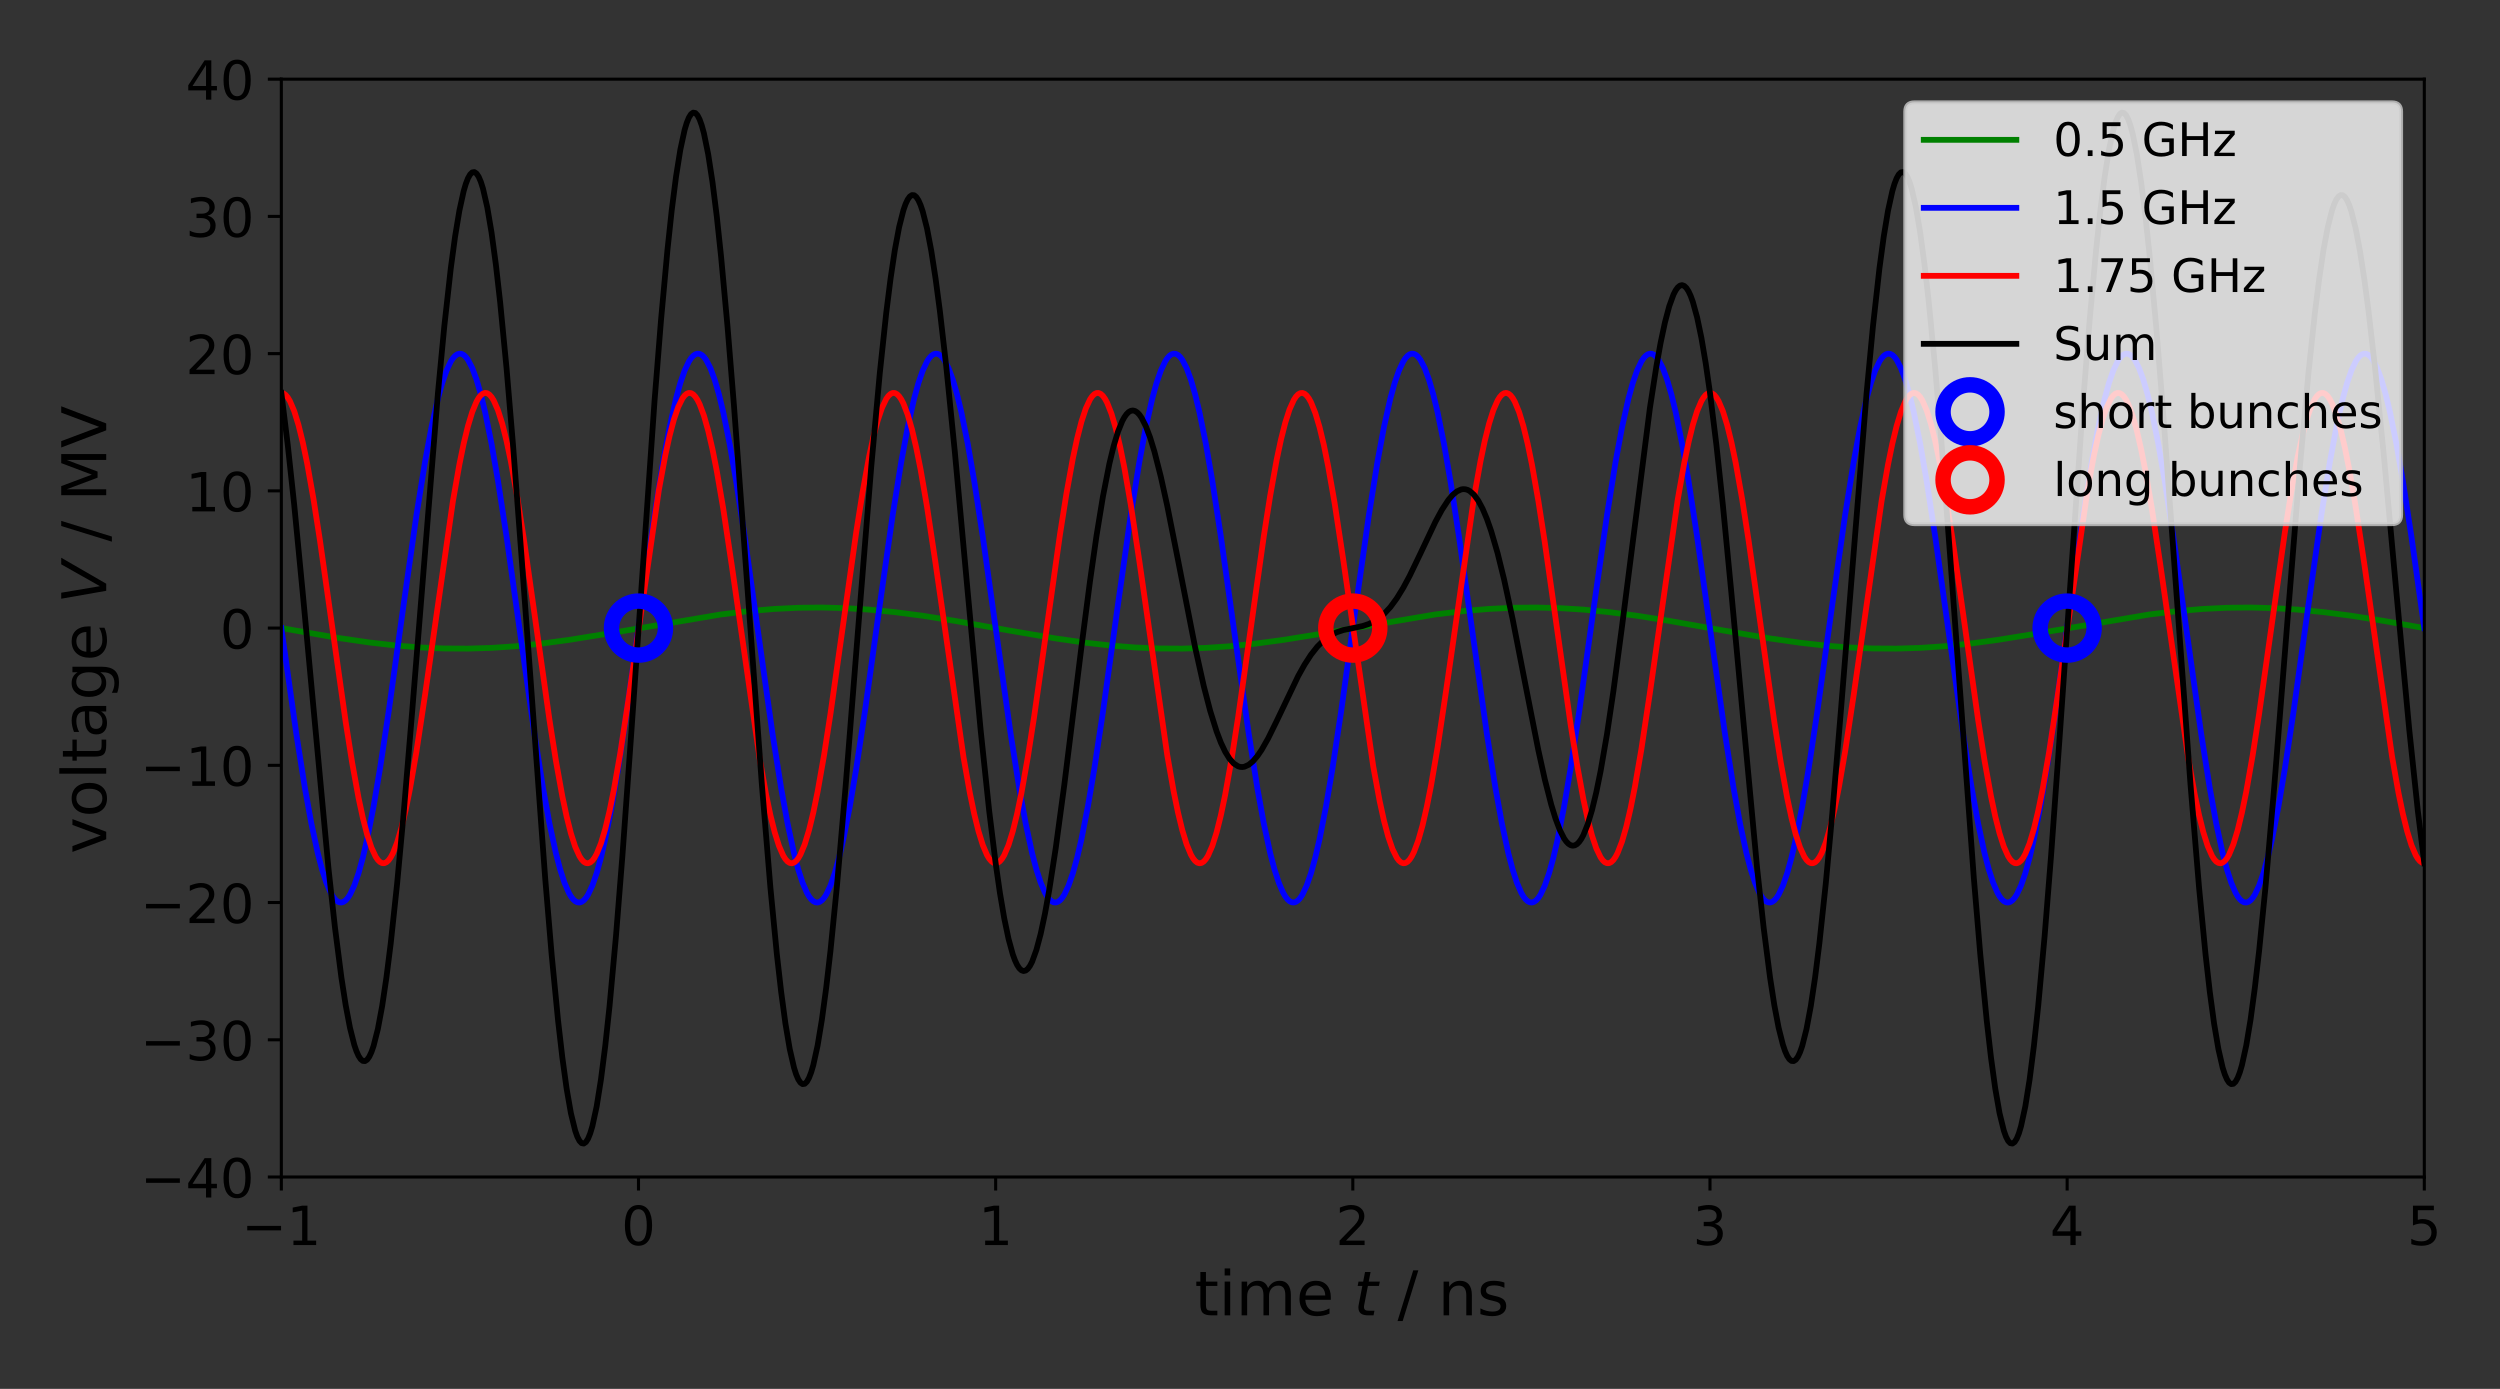<?xml version="1.0" encoding="UTF-8"?>
<svg xmlns="http://www.w3.org/2000/svg" xmlns:xlink="http://www.w3.org/1999/xlink" width="648pt" height="360pt" viewBox="0 0 648 360" version="1.1">
<rect x="0" y="0" width="648" height="360" fill="#333333" stroke="none"/>
<defs>
<g>
<symbol overflow="visible" id="glyph0-0">
<path style="stroke:none;" d="M 1.734 -1.16 L 3.988 -1.16 L 3.988 -8.945 L 1.539 -8.457 L 1.539 -9.715 L 3.977 -10.207 L 5.363 -10.207 L 5.363 -1.16 L 7.617 -1.16 L 7.617 0 L 1.734 0 L 1.734 -1.16 "/>
</symbol>
<symbol overflow="visible" id="glyph0-1">
<path style="stroke:none;" d="M 4.453 -9.297 C 3.738 -9.297 3.207 -8.945 2.844 -8.246 C 2.477 -7.547 2.309 -6.496 2.309 -5.098 C 2.309 -3.695 2.477 -2.645 2.844 -1.945 C 3.207 -1.246 3.738 -0.895 4.453 -0.895 C 5.164 -0.895 5.699 -1.246 6.062 -1.945 C 6.41 -2.645 6.594 -3.695 6.594 -5.098 C 6.594 -6.496 6.41 -7.547 6.062 -8.246 C 5.699 -8.945 5.164 -9.297 4.453 -9.297 M 4.453 -10.387 C 5.586 -10.387 6.453 -9.926 7.07 -9.031 C 7.672 -8.121 7.98 -6.805 7.98 -5.098 C 7.98 -3.375 7.672 -2.059 7.07 -1.16 C 6.453 -0.266 5.586 0.184 4.453 0.184 C 3.305 0.184 2.422 -0.266 1.82 -1.16 C 1.219 -2.059 0.926 -3.375 0.926 -5.098 C 0.926 -6.805 1.219 -8.121 1.82 -9.031 C 2.422 -9.926 3.305 -10.387 4.453 -10.387 "/>
</symbol>
<symbol overflow="visible" id="glyph0-2">
<path style="stroke:none;" d="M 2.688 -1.16 L 7.504 -1.16 L 7.504 0 L 1.023 0 L 1.023 -1.16 C 1.539 -1.695 2.254 -2.422 3.164 -3.348 C 4.059 -4.258 4.633 -4.844 4.871 -5.109 C 5.32 -5.602 5.629 -6.02 5.797 -6.371 C 5.965 -6.707 6.062 -7.055 6.062 -7.391 C 6.062 -7.926 5.867 -8.371 5.488 -8.707 C 5.109 -9.043 4.621 -9.227 4.004 -9.227 C 3.57 -9.227 3.109 -9.141 2.633 -9.004 C 2.156 -8.848 1.637 -8.625 1.094 -8.316 L 1.094 -9.715 C 1.652 -9.941 2.172 -10.109 2.645 -10.219 C 3.121 -10.332 3.57 -10.387 3.977 -10.387 C 5.027 -10.387 5.867 -10.121 6.496 -9.59 C 7.125 -9.059 7.449 -8.359 7.449 -7.477 C 7.449 -7.055 7.363 -6.648 7.211 -6.285 C 7.055 -5.906 6.777 -5.461 6.355 -4.957 C 6.242 -4.816 5.879 -4.438 5.266 -3.809 C 4.648 -3.18 3.793 -2.297 2.688 -1.16 "/>
</symbol>
<symbol overflow="visible" id="glyph0-3">
<path style="stroke:none;" d="M 5.684 -5.504 C 6.344 -5.363 6.859 -5.066 7.223 -4.621 C 7.59 -4.172 7.785 -3.613 7.785 -2.969 C 7.785 -1.961 7.434 -1.176 6.746 -0.629 C 6.047 -0.086 5.066 0.184 3.793 0.184 C 3.359 0.184 2.91 0.141 2.465 0.055 C 2.016 -0.016 1.539 -0.141 1.062 -0.309 L 1.062 -1.637 C 1.441 -1.414 1.863 -1.246 2.324 -1.133 C 2.773 -1.023 3.246 -0.965 3.754 -0.965 C 4.621 -0.965 5.277 -1.133 5.727 -1.469 C 6.176 -1.805 6.41 -2.309 6.41 -2.969 C 6.41 -3.555 6.203 -4.031 5.781 -4.367 C 5.363 -4.703 4.773 -4.887 4.02 -4.887 L 2.828 -4.887 L 2.828 -6.02 L 4.074 -6.02 C 4.746 -6.02 5.266 -6.145 5.629 -6.426 C 5.992 -6.691 6.176 -7.086 6.176 -7.602 C 6.176 -8.121 5.977 -8.527 5.613 -8.805 C 5.234 -9.086 4.703 -9.227 4.02 -9.227 C 3.641 -9.227 3.234 -9.184 2.801 -9.102 C 2.367 -9.016 1.891 -8.891 1.371 -8.723 L 1.371 -9.953 C 1.891 -10.094 2.379 -10.207 2.844 -10.277 C 3.289 -10.348 3.723 -10.387 4.145 -10.387 C 5.18 -10.387 6.008 -10.148 6.621 -9.676 C 7.238 -9.199 7.547 -8.555 7.547 -7.742 C 7.547 -7.184 7.379 -6.707 7.055 -6.312 C 6.734 -5.922 6.273 -5.641 5.684 -5.504 "/>
</symbol>
<symbol overflow="visible" id="glyph0-4">
<path style="stroke:none;" d="M 5.293 -9.004 L 1.805 -3.555 L 5.293 -3.555 L 5.293 -9.004 M 4.93 -10.207 L 6.664 -10.207 L 6.664 -3.555 L 8.121 -3.555 L 8.121 -2.406 L 6.664 -2.406 L 6.664 0 L 5.293 0 L 5.293 -2.406 L 0.688 -2.406 L 0.688 -3.738 L 4.93 -10.207 "/>
</symbol>
<symbol overflow="visible" id="glyph0-5">
<path style="stroke:none;" d="M 1.512 -10.207 L 6.93 -10.207 L 6.93 -9.043 L 2.773 -9.043 L 2.773 -6.539 C 2.969 -6.609 3.18 -6.664 3.375 -6.691 C 3.57 -6.719 3.781 -6.746 3.977 -6.746 C 5.109 -6.746 6.008 -6.426 6.68 -5.809 C 7.352 -5.18 7.688 -4.34 7.688 -3.277 C 7.688 -2.172 7.336 -1.316 6.648 -0.715 C 5.965 -0.113 4.996 0.184 3.766 0.184 C 3.332 0.184 2.898 0.141 2.449 0.086 C 2.004 0.016 1.555 -0.086 1.078 -0.238 L 1.078 -1.625 C 1.484 -1.398 1.902 -1.23 2.352 -1.121 C 2.785 -1.008 3.246 -0.965 3.738 -0.965 C 4.523 -0.965 5.152 -1.16 5.613 -1.582 C 6.062 -2.004 6.301 -2.562 6.301 -3.277 C 6.301 -3.977 6.062 -4.535 5.613 -4.957 C 5.152 -5.375 4.523 -5.586 3.738 -5.586 C 3.375 -5.586 2.996 -5.543 2.633 -5.461 C 2.27 -5.375 1.891 -5.25 1.512 -5.082 L 1.512 -10.207 "/>
</symbol>
<symbol overflow="visible" id="glyph1-0">
<path style="stroke:none;" d="M 2.93 -11.23 L 2.93 -8.754 L 5.887 -8.754 L 5.887 -7.633 L 2.93 -7.633 L 2.93 -2.879 C 2.93 -2.16 3.023 -1.695 3.215 -1.504 C 3.406 -1.297 3.809 -1.199 4.414 -1.199 L 5.887 -1.199 L 5.887 0 L 4.414 0 C 3.297 0 2.527 -0.207 2.113 -0.625 C 1.695 -1.039 1.488 -1.793 1.488 -2.879 L 1.488 -7.633 L 0.434 -7.633 L 0.434 -8.754 L 1.488 -8.754 L 1.488 -11.23 L 2.93 -11.23 "/>
</symbol>
<symbol overflow="visible" id="glyph1-1">
<path style="stroke:none;" d="M 1.504 -8.754 L 2.945 -8.754 L 2.945 0 L 1.504 0 L 1.504 -8.754 M 1.504 -12.16 L 2.945 -12.16 L 2.945 -10.336 L 1.504 -10.336 L 1.504 -12.16 "/>
</symbol>
<symbol overflow="visible" id="glyph1-2">
<path style="stroke:none;" d="M 8.32 -7.07 C 8.672 -7.711 9.105 -8.176 9.602 -8.496 C 10.098 -8.801 10.688 -8.961 11.375 -8.961 C 12.273 -8.961 12.977 -8.641 13.473 -8 C 13.969 -7.359 14.223 -6.449 14.223 -5.281 L 14.223 0 L 12.785 0 L 12.785 -5.23 C 12.785 -6.062 12.625 -6.688 12.336 -7.105 C 12.031 -7.504 11.586 -7.711 10.977 -7.711 C 10.223 -7.711 9.633 -7.457 9.199 -6.961 C 8.77 -6.465 8.559 -5.793 8.559 -4.945 L 8.559 0 L 7.121 0 L 7.121 -5.23 C 7.121 -6.062 6.961 -6.688 6.672 -7.105 C 6.367 -7.504 5.902 -7.711 5.297 -7.711 C 4.559 -7.711 3.969 -7.457 3.535 -6.961 C 3.105 -6.465 2.895 -5.793 2.895 -4.945 L 2.895 0 L 1.457 0 L 1.457 -8.754 L 2.895 -8.754 L 2.895 -7.391 C 3.215 -7.922 3.617 -8.32 4.078 -8.574 C 4.527 -8.832 5.07 -8.961 5.711 -8.961 C 6.352 -8.961 6.879 -8.801 7.328 -8.48 C 7.777 -8.16 8.098 -7.68 8.32 -7.07 "/>
</symbol>
<symbol overflow="visible" id="glyph1-3">
<path style="stroke:none;" d="M 8.992 -4.734 L 8.992 -4.031 L 2.383 -4.031 C 2.449 -3.039 2.734 -2.273 3.281 -1.762 C 3.809 -1.246 4.543 -0.992 5.504 -0.992 C 6.047 -0.992 6.594 -1.055 7.105 -1.184 C 7.617 -1.312 8.145 -1.52 8.656 -1.809 L 8.656 -0.449 C 8.145 -0.223 7.617 -0.047 7.07 0.047 C 6.527 0.145 5.969 0.207 5.426 0.207 C 4.016 0.207 2.91 -0.191 2.098 -0.992 C 1.281 -1.793 0.879 -2.895 0.879 -4.289 C 0.879 -5.711 1.266 -6.848 2.031 -7.695 C 2.801 -8.527 3.855 -8.961 5.168 -8.961 C 6.352 -8.961 7.281 -8.574 7.969 -7.824 C 8.641 -7.055 8.992 -6.031 8.992 -4.734 M 7.551 -5.152 C 7.535 -5.938 7.312 -6.559 6.895 -7.039 C 6.465 -7.504 5.887 -7.742 5.184 -7.742 C 4.383 -7.742 3.742 -7.504 3.266 -7.055 C 2.785 -6.609 2.496 -5.969 2.434 -5.152 L 7.551 -5.152 "/>
</symbol>
<symbol overflow="visible" id="glyph1-4">
<path style="stroke:none;" d=""/>
</symbol>
<symbol overflow="visible" id="glyph1-5">
<path style="stroke:none;" d="M 4.062 -11.664 L 5.391 -11.664 L 1.328 1.473 L 0 1.473 L 4.062 -11.664 "/>
</symbol>
<symbol overflow="visible" id="glyph1-6">
<path style="stroke:none;" d="M 8.785 -5.281 L 8.785 0 L 7.344 0 L 7.344 -5.23 C 7.344 -6.062 7.168 -6.672 6.848 -7.09 C 6.527 -7.504 6.047 -7.711 5.406 -7.711 C 4.625 -7.711 4.016 -7.457 3.566 -6.961 C 3.121 -6.465 2.895 -5.793 2.895 -4.945 L 2.895 0 L 1.457 0 L 1.457 -8.754 L 2.895 -8.754 L 2.895 -7.391 C 3.23 -7.902 3.633 -8.305 4.113 -8.559 C 4.574 -8.816 5.121 -8.961 5.727 -8.961 C 6.719 -8.961 7.488 -8.641 8 -8.016 C 8.512 -7.391 8.785 -6.48 8.785 -5.281 "/>
</symbol>
<symbol overflow="visible" id="glyph1-7">
<path style="stroke:none;" d="M 7.09 -8.496 L 7.09 -7.137 C 6.672 -7.328 6.258 -7.488 5.824 -7.602 C 5.375 -7.695 4.93 -7.762 4.465 -7.762 C 3.742 -7.762 3.199 -7.648 2.848 -7.426 C 2.496 -7.199 2.32 -6.879 2.32 -6.449 C 2.32 -6.113 2.449 -5.855 2.703 -5.664 C 2.961 -5.473 3.473 -5.281 4.238 -5.121 L 4.734 -5.008 C 5.762 -4.785 6.48 -4.465 6.91 -4.078 C 7.328 -3.68 7.551 -3.121 7.551 -2.414 C 7.551 -1.602 7.23 -0.961 6.594 -0.496 C 5.953 -0.016 5.055 0.207 3.938 0.207 C 3.457 0.207 2.977 0.16 2.465 0.078 C 1.953 0 1.426 -0.129 0.863 -0.32 L 0.863 -1.809 C 1.391 -1.52 1.922 -1.312 2.434 -1.184 C 2.945 -1.039 3.457 -0.977 3.969 -0.977 C 4.641 -0.977 5.168 -1.09 5.535 -1.312 C 5.887 -1.535 6.078 -1.871 6.078 -2.305 C 6.078 -2.688 5.938 -2.992 5.68 -3.199 C 5.426 -3.406 4.848 -3.617 3.953 -3.809 L 3.457 -3.922 C 2.559 -4.113 1.902 -4.398 1.52 -4.785 C 1.121 -5.168 0.93 -5.695 0.93 -6.383 C 0.93 -7.199 1.215 -7.84 1.793 -8.289 C 2.367 -8.734 3.199 -8.961 4.289 -8.961 C 4.816 -8.961 5.312 -8.91 5.793 -8.832 C 6.258 -8.754 6.688 -8.641 7.09 -8.496 "/>
</symbol>
<symbol overflow="visible" id="glyph2-0">
<path style="stroke:none;" d="M 6.77 -8.754 L 6.543 -7.633 L 3.68 -7.633 L 2.754 -2.879 C 2.719 -2.703 2.688 -2.559 2.672 -2.434 C 2.656 -2.305 2.656 -2.223 2.656 -2.16 C 2.656 -1.824 2.754 -1.586 2.961 -1.426 C 3.152 -1.266 3.473 -1.199 3.922 -1.199 L 5.375 -1.199 L 5.137 0 L 3.762 0 C 2.895 0 2.258 -0.16 1.84 -0.496 C 1.426 -0.832 1.215 -1.344 1.215 -2.016 C 1.215 -2.129 1.215 -2.258 1.23 -2.398 C 1.246 -2.543 1.281 -2.703 1.312 -2.879 L 2.238 -7.633 L 1.023 -7.633 L 1.246 -8.754 L 2.449 -8.754 L 2.93 -11.23 L 4.367 -11.23 L 3.887 -8.754 L 6.77 -8.754 "/>
</symbol>
<symbol overflow="visible" id="glyph3-0">
<path style="stroke:none;" d="M -8.754 -0.48 L -8.754 -2 L -1.406 -4.734 L -8.754 -7.473 L -8.754 -8.992 L 0 -5.711 L 0 -3.762 L -8.754 -0.48 "/>
</symbol>
<symbol overflow="visible" id="glyph3-1">
<path style="stroke:none;" d="M -7.742 -4.895 C -7.742 -4.129 -7.441 -3.52 -6.832 -3.07 C -6.223 -2.625 -5.406 -2.398 -4.367 -2.398 C -3.312 -2.398 -2.496 -2.609 -1.887 -3.055 C -1.281 -3.504 -0.992 -4.113 -0.992 -4.895 C -0.992 -5.664 -1.281 -6.273 -1.887 -6.719 C -2.496 -7.168 -3.312 -7.391 -4.367 -7.391 C -5.391 -7.391 -6.223 -7.168 -6.832 -6.719 C -7.441 -6.273 -7.742 -5.664 -7.742 -4.895 M -8.961 -4.895 C -8.961 -6.145 -8.543 -7.121 -7.742 -7.84 C -6.93 -8.543 -5.809 -8.91 -4.367 -8.91 C -2.93 -8.91 -1.809 -8.543 -1.008 -7.84 C -0.191 -7.121 0.207 -6.145 0.207 -4.895 C 0.207 -3.633 -0.191 -2.641 -1.008 -1.938 C -1.809 -1.23 -2.93 -0.879 -4.367 -0.879 C -5.809 -0.879 -6.93 -1.23 -7.742 -1.938 C -8.543 -2.641 -8.961 -3.633 -8.961 -4.895 "/>
</symbol>
<symbol overflow="visible" id="glyph3-2">
<path style="stroke:none;" d="M -12.16 -1.504 L -12.16 -2.945 L 0 -2.945 L 0 -1.504 L -12.16 -1.504 "/>
</symbol>
<symbol overflow="visible" id="glyph3-3">
<path style="stroke:none;" d="M -11.23 -2.93 L -8.754 -2.93 L -8.754 -5.887 L -7.633 -5.887 L -7.633 -2.93 L -2.879 -2.93 C -2.16 -2.93 -1.695 -3.023 -1.504 -3.215 C -1.297 -3.406 -1.199 -3.809 -1.199 -4.414 L -1.199 -5.887 L 0 -5.887 L 0 -4.414 C 0 -3.297 -0.207 -2.527 -0.625 -2.113 C -1.039 -1.695 -1.793 -1.488 -2.879 -1.488 L -7.633 -1.488 L -7.633 -0.434 L -8.754 -0.434 L -8.754 -1.488 L -11.23 -1.488 L -11.23 -2.93 "/>
</symbol>
<symbol overflow="visible" id="glyph3-4">
<path style="stroke:none;" d="M -4.398 -5.488 C -4.398 -4.32 -4.258 -3.52 -4 -3.07 C -3.727 -2.625 -3.281 -2.398 -2.641 -2.398 C -2.129 -2.398 -1.711 -2.559 -1.426 -2.895 C -1.121 -3.23 -0.977 -3.695 -0.977 -4.273 C -0.977 -5.07 -1.246 -5.711 -1.824 -6.191 C -2.383 -6.672 -3.137 -6.91 -4.078 -6.91 L -4.398 -6.91 L -4.398 -5.488 M -4.992 -8.352 L 0 -8.352 L 0 -6.91 L -1.328 -6.91 C -0.785 -6.574 -0.398 -6.16 -0.16 -5.68 C 0.078 -5.199 0.207 -4.594 0.207 -3.887 C 0.207 -2.992 -0.031 -2.273 -0.527 -1.742 C -1.023 -1.215 -1.695 -0.961 -2.543 -0.961 C -3.52 -0.961 -4.258 -1.281 -4.77 -1.953 C -5.266 -2.609 -5.52 -3.586 -5.52 -4.895 L -5.52 -6.91 L -5.664 -6.91 C -6.32 -6.91 -6.832 -6.688 -7.199 -6.258 C -7.551 -5.824 -7.742 -5.215 -7.742 -4.434 C -7.742 -3.922 -7.68 -3.441 -7.551 -2.961 C -7.426 -2.48 -7.246 -2.031 -7.023 -1.602 L -8.352 -1.602 C -8.543 -2.113 -8.703 -2.625 -8.801 -3.121 C -8.895 -3.617 -8.961 -4.098 -8.961 -4.574 C -8.961 -5.84 -8.625 -6.785 -7.969 -7.406 C -7.312 -8.031 -6.32 -8.352 -4.992 -8.352 "/>
</symbol>
<symbol overflow="visible" id="glyph3-5">
<path style="stroke:none;" d="M -4.48 -7.266 C -5.504 -7.266 -6.32 -7.039 -6.895 -6.625 C -7.473 -6.191 -7.762 -5.586 -7.762 -4.816 C -7.762 -4.047 -7.473 -3.441 -6.895 -3.008 C -6.32 -2.574 -5.504 -2.367 -4.48 -2.367 C -3.441 -2.367 -2.641 -2.574 -2.062 -3.008 C -1.488 -3.441 -1.199 -4.047 -1.199 -4.816 C -1.199 -5.586 -1.488 -6.191 -2.062 -6.625 C -2.641 -7.039 -3.441 -7.266 -4.48 -7.266 M -1.09 -8.703 C 0.383 -8.703 1.488 -8.367 2.223 -7.711 C 2.945 -7.039 3.312 -6.031 3.312 -4.672 C 3.312 -4.16 3.266 -3.695 3.199 -3.246 C 3.121 -2.801 3.008 -2.352 2.848 -1.938 L 1.457 -1.938 C 1.68 -2.352 1.84 -2.77 1.953 -3.184 C 2.062 -3.602 2.129 -4.016 2.129 -4.449 C 2.129 -5.375 1.871 -6.078 1.391 -6.559 C 0.895 -7.023 0.16 -7.266 -0.832 -7.266 L -1.535 -7.266 C -1.023 -6.961 -0.641 -6.574 -0.383 -6.113 C -0.129 -5.648 0 -5.105 0 -4.465 C 0 -3.375 -0.398 -2.512 -1.215 -1.855 C -2.031 -1.199 -3.121 -0.879 -4.48 -0.879 C -5.824 -0.879 -6.91 -1.199 -7.727 -1.855 C -8.543 -2.512 -8.961 -3.375 -8.961 -4.465 C -8.961 -5.105 -8.832 -5.648 -8.574 -6.113 C -8.32 -6.574 -7.938 -6.961 -7.426 -7.266 L -8.754 -7.266 L -8.754 -8.703 L -1.09 -8.703 "/>
</symbol>
<symbol overflow="visible" id="glyph3-6">
<path style="stroke:none;" d="M -4.734 -8.992 L -4.031 -8.992 L -4.031 -2.383 C -3.039 -2.449 -2.273 -2.734 -1.762 -3.281 C -1.246 -3.809 -0.992 -4.543 -0.992 -5.504 C -0.992 -6.047 -1.055 -6.594 -1.184 -7.105 C -1.312 -7.617 -1.52 -8.145 -1.809 -8.656 L -0.449 -8.656 C -0.223 -8.145 -0.047 -7.617 0.047 -7.07 C 0.145 -6.527 0.207 -5.969 0.207 -5.426 C 0.207 -4.016 -0.191 -2.91 -0.992 -2.098 C -1.793 -1.281 -2.895 -0.879 -4.289 -0.879 C -5.711 -0.879 -6.848 -1.266 -7.695 -2.031 C -8.527 -2.801 -8.961 -3.855 -8.961 -5.168 C -8.961 -6.352 -8.574 -7.281 -7.824 -7.969 C -7.055 -8.641 -6.031 -8.992 -4.734 -8.992 M -5.152 -7.551 C -5.938 -7.535 -6.559 -7.312 -7.039 -6.895 C -7.504 -6.465 -7.742 -5.887 -7.742 -5.184 C -7.742 -4.383 -7.504 -3.742 -7.055 -3.266 C -6.609 -2.785 -5.969 -2.496 -5.152 -2.434 L -5.152 -7.551 "/>
</symbol>
<symbol overflow="visible" id="glyph3-7">
<path style="stroke:none;" d=""/>
</symbol>
<symbol overflow="visible" id="glyph3-8">
<path style="stroke:none;" d="M -11.664 -4.062 L -11.664 -5.391 L 1.473 -1.328 L 1.473 0 L -11.664 -4.062 "/>
</symbol>
<symbol overflow="visible" id="glyph3-9">
<path style="stroke:none;" d="M -11.664 -1.566 L -11.664 -3.922 L -3.727 -6.895 L -11.664 -9.887 L -11.664 -12.238 L 0 -12.238 L 0 -10.703 L -10.238 -10.703 L -2.238 -7.695 L -2.238 -6.113 L -10.238 -3.105 L 0 -3.105 L 0 -1.566 L -11.664 -1.566 "/>
</symbol>
<symbol overflow="visible" id="glyph3-10">
<path style="stroke:none;" d="M 0 -4.574 L -11.664 -0.129 L -11.664 -1.777 L -1.84 -5.473 L -11.664 -9.168 L -11.664 -10.816 L 0 -6.367 L 0 -4.574 "/>
</symbol>
<symbol overflow="visible" id="glyph4-0">
<path style="stroke:none;" d="M 0 -3.297 L -11.664 -1.246 L -11.664 -2.801 L -1.633 -4.496 L -11.664 -10.16 L -11.664 -11.871 L 0 -5.137 L 0 -3.297 "/>
</symbol>
<symbol overflow="visible" id="glyph5-0">
<path style="stroke:none;" d="M 3.816 -7.969 C 3.203 -7.969 2.746 -7.668 2.438 -7.066 C 2.125 -6.469 1.98 -5.566 1.98 -4.367 C 1.98 -3.168 2.125 -2.27 2.438 -1.668 C 2.746 -1.066 3.203 -0.77 3.816 -0.77 C 4.43 -0.77 4.883 -1.066 5.195 -1.668 C 5.496 -2.27 5.652 -3.168 5.652 -4.367 C 5.652 -5.566 5.496 -6.469 5.195 -7.066 C 4.883 -7.668 4.43 -7.969 3.816 -7.969 M 3.816 -8.902 C 4.789 -8.902 5.531 -8.508 6.059 -7.738 C 6.574 -6.961 6.84 -5.832 6.84 -4.367 C 6.84 -2.891 6.574 -1.766 6.059 -0.996 C 5.531 -0.227 4.789 0.156 3.816 0.156 C 2.832 0.156 2.074 -0.227 1.559 -0.996 C 1.043 -1.766 0.793 -2.891 0.793 -4.367 C 0.793 -5.832 1.043 -6.961 1.559 -7.738 C 2.074 -8.508 2.832 -8.902 3.816 -8.902 "/>
</symbol>
<symbol overflow="visible" id="glyph5-1">
<path style="stroke:none;" d="M 1.285 -1.488 L 2.52 -1.488 L 2.52 0 L 1.285 0 L 1.285 -1.488 "/>
</symbol>
<symbol overflow="visible" id="glyph5-2">
<path style="stroke:none;" d="M 1.297 -8.746 L 5.941 -8.746 L 5.941 -7.754 L 2.375 -7.754 L 2.375 -5.605 C 2.543 -5.664 2.723 -5.711 2.891 -5.734 C 3.059 -5.762 3.238 -5.785 3.406 -5.785 C 4.379 -5.785 5.148 -5.508 5.723 -4.98 C 6.301 -4.441 6.59 -3.719 6.59 -2.809 C 6.59 -1.859 6.289 -1.129 5.699 -0.613 C 5.113 -0.098 4.285 0.156 3.227 0.156 C 2.855 0.156 2.484 0.121 2.102 0.07 C 1.715 0.012 1.332 -0.07 0.926 -0.203 L 0.926 -1.391 C 1.273 -1.199 1.633 -1.055 2.016 -0.961 C 2.387 -0.863 2.785 -0.828 3.203 -0.828 C 3.875 -0.828 4.414 -0.996 4.812 -1.355 C 5.195 -1.715 5.398 -2.195 5.398 -2.809 C 5.398 -3.406 5.195 -3.887 4.812 -4.246 C 4.414 -4.609 3.875 -4.789 3.203 -4.789 C 2.891 -4.789 2.566 -4.754 2.258 -4.68 C 1.945 -4.609 1.621 -4.5 1.297 -4.355 L 1.297 -8.746 "/>
</symbol>
<symbol overflow="visible" id="glyph5-3">
<path style="stroke:none;" d=""/>
</symbol>
<symbol overflow="visible" id="glyph5-4">
<path style="stroke:none;" d="M 7.141 -1.246 L 7.141 -3.602 L 5.207 -3.602 L 5.207 -4.57 L 8.316 -4.57 L 8.316 -0.816 C 7.859 -0.48 7.355 -0.238 6.805 -0.086 C 6.254 0.07 5.664 0.156 5.039 0.156 C 3.672 0.156 2.594 -0.238 1.824 -1.031 C 1.055 -1.824 0.672 -2.941 0.672 -4.367 C 0.672 -5.785 1.055 -6.898 1.824 -7.703 C 2.594 -8.496 3.672 -8.902 5.039 -8.902 C 5.605 -8.902 6.145 -8.832 6.66 -8.688 C 7.176 -8.543 7.656 -8.34 8.09 -8.074 L 8.09 -6.816 C 7.645 -7.176 7.176 -7.453 6.684 -7.645 C 6.191 -7.836 5.676 -7.934 5.137 -7.934 C 4.055 -7.934 3.254 -7.633 2.723 -7.031 C 2.184 -6.434 1.922 -5.543 1.922 -4.367 C 1.922 -3.18 2.184 -2.293 2.723 -1.691 C 3.254 -1.094 4.055 -0.805 5.137 -0.805 C 5.543 -0.805 5.914 -0.84 6.254 -0.91 C 6.59 -0.984 6.875 -1.094 7.141 -1.246 "/>
</symbol>
<symbol overflow="visible" id="glyph5-5">
<path style="stroke:none;" d="M 1.176 -8.746 L 2.363 -8.746 L 2.363 -5.16 L 6.66 -5.16 L 6.66 -8.746 L 7.848 -8.746 L 7.848 0 L 6.66 0 L 6.66 -4.164 L 2.363 -4.164 L 2.363 0 L 1.176 0 L 1.176 -8.746 "/>
</symbol>
<symbol overflow="visible" id="glyph5-6">
<path style="stroke:none;" d="M 0.66 -6.562 L 5.785 -6.562 L 5.785 -5.578 L 1.727 -0.863 L 5.785 -0.863 L 5.785 0 L 0.516 0 L 0.516 -0.984 L 4.57 -5.699 L 0.66 -5.699 L 0.66 -6.562 "/>
</symbol>
<symbol overflow="visible" id="glyph5-7">
<path style="stroke:none;" d="M 1.488 -0.996 L 3.422 -0.996 L 3.422 -7.668 L 1.32 -7.246 L 1.32 -8.328 L 3.406 -8.746 L 4.598 -8.746 L 4.598 -0.996 L 6.527 -0.996 L 6.527 0 L 1.488 0 L 1.488 -0.996 "/>
</symbol>
<symbol overflow="visible" id="glyph5-8">
<path style="stroke:none;" d="M 0.984 -8.746 L 6.613 -8.746 L 6.613 -8.242 L 3.434 0 L 2.195 0 L 5.184 -7.754 L 0.984 -7.754 L 0.984 -8.746 "/>
</symbol>
<symbol overflow="visible" id="glyph5-9">
<path style="stroke:none;" d="M 6.422 -8.461 L 6.422 -7.309 C 5.965 -7.523 5.543 -7.68 5.148 -7.789 C 4.738 -7.883 4.355 -7.945 3.996 -7.945 C 3.348 -7.945 2.844 -7.812 2.496 -7.57 C 2.148 -7.32 1.98 -6.961 1.98 -6.504 C 1.98 -6.121 2.09 -5.82 2.328 -5.629 C 2.555 -5.426 3 -5.27 3.648 -5.148 L 4.367 -5.004 C 5.242 -4.836 5.891 -4.535 6.312 -4.117 C 6.73 -3.684 6.949 -3.121 6.949 -2.41 C 6.949 -1.559 6.66 -0.926 6.098 -0.492 C 5.52 -0.059 4.691 0.156 3.602 0.156 C 3.18 0.156 2.734 0.109 2.27 0.023 C 1.801 -0.059 1.32 -0.191 0.828 -0.383 L 0.828 -1.609 C 1.309 -1.332 1.777 -1.129 2.23 -0.996 C 2.688 -0.852 3.145 -0.793 3.602 -0.793 C 4.273 -0.793 4.789 -0.926 5.16 -1.188 C 5.52 -1.453 5.711 -1.824 5.711 -2.328 C 5.711 -2.762 5.578 -3.098 5.316 -3.336 C 5.051 -3.574 4.621 -3.758 4.02 -3.875 L 3.301 -4.02 C 2.41 -4.188 1.777 -4.465 1.379 -4.848 C 0.984 -5.219 0.793 -5.734 0.793 -6.406 C 0.793 -7.176 1.055 -7.789 1.609 -8.23 C 2.148 -8.676 2.902 -8.902 3.863 -8.902 C 4.273 -8.902 4.68 -8.867 5.113 -8.797 C 5.531 -8.723 5.965 -8.605 6.422 -8.461 "/>
</symbol>
<symbol overflow="visible" id="glyph5-10">
<path style="stroke:none;" d="M 1.02 -2.594 L 1.02 -6.562 L 2.102 -6.562 L 2.102 -2.629 C 2.102 -2.004 2.219 -1.547 2.461 -1.234 C 2.699 -0.926 3.059 -0.77 3.551 -0.77 C 4.129 -0.77 4.598 -0.949 4.934 -1.32 C 5.27 -1.691 5.438 -2.195 5.438 -2.844 L 5.438 -6.562 L 6.516 -6.562 L 6.516 0 L 5.438 0 L 5.438 -1.008 C 5.172 -0.602 4.859 -0.312 4.523 -0.121 C 4.176 0.059 3.781 0.156 3.324 0.156 C 2.566 0.156 1.992 -0.07 1.609 -0.539 C 1.211 -0.996 1.02 -1.68 1.02 -2.594 M 3.73 -6.719 L 3.73 -6.719 "/>
</symbol>
<symbol overflow="visible" id="glyph5-11">
<path style="stroke:none;" d="M 6.238 -5.305 C 6.504 -5.785 6.828 -6.133 7.199 -6.371 C 7.57 -6.602 8.016 -6.719 8.531 -6.719 C 9.203 -6.719 9.73 -6.48 10.105 -6 C 10.477 -5.52 10.668 -4.836 10.668 -3.961 L 10.668 0 L 9.59 0 L 9.59 -3.926 C 9.59 -4.547 9.469 -5.016 9.254 -5.328 C 9.023 -5.629 8.688 -5.785 8.23 -5.785 C 7.668 -5.785 7.223 -5.594 6.898 -5.219 C 6.574 -4.848 6.422 -4.344 6.422 -3.707 L 6.422 0 L 5.34 0 L 5.34 -3.926 C 5.34 -4.547 5.219 -5.016 5.004 -5.328 C 4.777 -5.629 4.43 -5.785 3.973 -5.785 C 3.422 -5.785 2.977 -5.594 2.652 -5.219 C 2.328 -4.848 2.172 -4.344 2.172 -3.707 L 2.172 0 L 1.094 0 L 1.094 -6.562 L 2.172 -6.562 L 2.172 -5.543 C 2.41 -5.941 2.711 -6.238 3.059 -6.434 C 3.395 -6.625 3.805 -6.719 4.285 -6.719 C 4.766 -6.719 5.16 -6.602 5.496 -6.359 C 5.832 -6.121 6.07 -5.762 6.238 -5.305 "/>
</symbol>
<symbol overflow="visible" id="glyph5-12">
<path style="stroke:none;" d="M 5.316 -6.371 L 5.316 -5.352 C 5.004 -5.496 4.691 -5.617 4.367 -5.699 C 4.031 -5.773 3.695 -5.82 3.348 -5.82 C 2.809 -5.82 2.398 -5.734 2.137 -5.566 C 1.871 -5.398 1.738 -5.16 1.738 -4.836 C 1.738 -4.586 1.836 -4.391 2.027 -4.246 C 2.219 -4.105 2.605 -3.961 3.18 -3.84 L 3.551 -3.758 C 4.32 -3.59 4.859 -3.348 5.184 -3.059 C 5.496 -2.762 5.664 -2.34 5.664 -1.812 C 5.664 -1.199 5.426 -0.719 4.945 -0.371 C 4.465 -0.012 3.793 0.156 2.953 0.156 C 2.594 0.156 2.23 0.121 1.848 0.059 C 1.465 0 1.066 -0.098 0.648 -0.238 L 0.648 -1.355 C 1.043 -1.141 1.441 -0.984 1.824 -0.887 C 2.207 -0.781 2.594 -0.73 2.977 -0.73 C 3.48 -0.73 3.875 -0.816 4.152 -0.984 C 4.414 -1.152 4.559 -1.402 4.559 -1.727 C 4.559 -2.016 4.453 -2.242 4.262 -2.398 C 4.066 -2.555 3.637 -2.711 2.965 -2.855 L 2.594 -2.941 C 1.922 -3.086 1.43 -3.301 1.141 -3.59 C 0.84 -3.875 0.695 -4.273 0.695 -4.789 C 0.695 -5.398 0.91 -5.879 1.344 -6.215 C 1.777 -6.551 2.398 -6.719 3.215 -6.719 C 3.613 -6.719 3.984 -6.684 4.344 -6.625 C 4.691 -6.562 5.016 -6.48 5.316 -6.371 "/>
</symbol>
<symbol overflow="visible" id="glyph5-13">
<path style="stroke:none;" d="M 6.59 -3.961 L 6.59 0 L 5.508 0 L 5.508 -3.926 C 5.508 -4.547 5.375 -5.004 5.137 -5.316 C 4.895 -5.629 4.535 -5.785 4.055 -5.785 C 3.469 -5.785 3.012 -5.594 2.676 -5.219 C 2.34 -4.848 2.172 -4.344 2.172 -3.707 L 2.172 0 L 1.094 0 L 1.094 -9.121 L 2.172 -9.121 L 2.172 -5.543 C 2.426 -5.93 2.723 -6.227 3.086 -6.422 C 3.434 -6.613 3.84 -6.719 4.297 -6.719 C 5.039 -6.719 5.617 -6.48 6 -6.012 C 6.383 -5.543 6.59 -4.859 6.59 -3.961 "/>
</symbol>
<symbol overflow="visible" id="glyph5-14">
<path style="stroke:none;" d="M 3.672 -5.809 C 3.098 -5.809 2.641 -5.578 2.305 -5.125 C 1.969 -4.668 1.801 -4.055 1.801 -3.277 C 1.801 -2.484 1.957 -1.871 2.293 -1.414 C 2.629 -0.961 3.086 -0.742 3.672 -0.742 C 4.246 -0.742 4.703 -0.961 5.039 -1.414 C 5.375 -1.871 5.543 -2.484 5.543 -3.277 C 5.543 -4.043 5.375 -4.668 5.039 -5.125 C 4.703 -5.578 4.246 -5.809 3.672 -5.809 M 3.672 -6.719 C 4.609 -6.719 5.34 -6.406 5.879 -5.809 C 6.406 -5.195 6.684 -4.355 6.684 -3.277 C 6.684 -2.195 6.406 -1.355 5.879 -0.758 C 5.34 -0.145 4.609 0.156 3.672 0.156 C 2.723 0.156 1.98 -0.145 1.453 -0.758 C 0.926 -1.355 0.66 -2.195 0.66 -3.277 C 0.66 -4.355 0.926 -5.195 1.453 -5.809 C 1.98 -6.406 2.723 -6.719 3.672 -6.719 "/>
</symbol>
<symbol overflow="visible" id="glyph5-15">
<path style="stroke:none;" d="M 4.934 -5.555 C 4.812 -5.629 4.68 -5.676 4.535 -5.711 C 4.391 -5.734 4.234 -5.762 4.066 -5.762 C 3.457 -5.762 2.988 -5.555 2.664 -5.16 C 2.328 -4.766 2.172 -4.199 2.172 -3.457 L 2.172 0 L 1.094 0 L 1.094 -6.562 L 2.172 -6.562 L 2.172 -5.543 C 2.387 -5.941 2.688 -6.238 3.047 -6.434 C 3.406 -6.625 3.852 -6.719 4.379 -6.719 C 4.453 -6.719 4.535 -6.707 4.633 -6.707 C 4.715 -6.695 4.812 -6.684 4.934 -6.66 L 4.934 -5.555 "/>
</symbol>
<symbol overflow="visible" id="glyph5-16">
<path style="stroke:none;" d="M 2.195 -8.426 L 2.195 -6.562 L 4.414 -6.562 L 4.414 -5.723 L 2.195 -5.723 L 2.195 -2.16 C 2.195 -1.621 2.27 -1.273 2.41 -1.129 C 2.555 -0.973 2.855 -0.898 3.312 -0.898 L 4.414 -0.898 L 4.414 0 L 3.312 0 C 2.473 0 1.895 -0.156 1.586 -0.469 C 1.273 -0.781 1.117 -1.344 1.117 -2.16 L 1.117 -5.723 L 0.324 -5.723 L 0.324 -6.562 L 1.117 -6.562 L 1.117 -8.426 L 2.195 -8.426 "/>
</symbol>
<symbol overflow="visible" id="glyph5-17">
<path style="stroke:none;" d="M 5.844 -3.277 C 5.844 -4.066 5.676 -4.68 5.352 -5.137 C 5.016 -5.594 4.57 -5.82 4.008 -5.82 C 3.434 -5.82 2.988 -5.594 2.664 -5.137 C 2.328 -4.68 2.172 -4.066 2.172 -3.277 C 2.172 -2.484 2.328 -1.859 2.664 -1.402 C 2.988 -0.949 3.434 -0.73 4.008 -0.73 C 4.57 -0.73 5.016 -0.949 5.352 -1.402 C 5.676 -1.859 5.844 -2.484 5.844 -3.277 M 2.172 -5.566 C 2.387 -5.953 2.676 -6.238 3.023 -6.434 C 3.371 -6.625 3.793 -6.719 4.273 -6.719 C 5.062 -6.719 5.711 -6.395 6.215 -5.773 C 6.707 -5.137 6.961 -4.309 6.961 -3.277 C 6.961 -2.242 6.707 -1.402 6.215 -0.781 C 5.711 -0.156 5.062 0.156 4.273 0.156 C 3.793 0.156 3.371 0.059 3.023 -0.121 C 2.676 -0.301 2.387 -0.59 2.172 -0.984 L 2.172 0 L 1.094 0 L 1.094 -9.121 L 2.172 -9.121 L 2.172 -5.566 "/>
</symbol>
<symbol overflow="visible" id="glyph5-18">
<path style="stroke:none;" d="M 6.59 -3.961 L 6.59 0 L 5.508 0 L 5.508 -3.926 C 5.508 -4.547 5.375 -5.004 5.137 -5.316 C 4.895 -5.629 4.535 -5.785 4.055 -5.785 C 3.469 -5.785 3.012 -5.594 2.676 -5.219 C 2.34 -4.848 2.172 -4.344 2.172 -3.707 L 2.172 0 L 1.094 0 L 1.094 -6.562 L 2.172 -6.562 L 2.172 -5.543 C 2.426 -5.93 2.723 -6.227 3.086 -6.422 C 3.434 -6.613 3.84 -6.719 4.297 -6.719 C 5.039 -6.719 5.617 -6.48 6 -6.012 C 6.383 -5.543 6.59 -4.859 6.59 -3.961 "/>
</symbol>
<symbol overflow="visible" id="glyph5-19">
<path style="stroke:none;" d="M 5.855 -6.312 L 5.855 -5.305 C 5.543 -5.473 5.242 -5.594 4.934 -5.676 C 4.621 -5.762 4.32 -5.809 4.008 -5.809 C 3.312 -5.809 2.762 -5.578 2.375 -5.137 C 1.992 -4.691 1.801 -4.066 1.801 -3.277 C 1.801 -2.473 1.992 -1.848 2.375 -1.402 C 2.762 -0.961 3.312 -0.742 4.008 -0.742 C 4.32 -0.742 4.621 -0.781 4.934 -0.863 C 5.242 -0.949 5.543 -1.078 5.855 -1.246 L 5.855 -0.254 C 5.543 -0.109 5.23 0 4.922 0.059 C 4.598 0.121 4.246 0.156 3.887 0.156 C 2.902 0.156 2.113 -0.145 1.535 -0.77 C 0.949 -1.379 0.66 -2.219 0.66 -3.277 C 0.66 -4.344 0.949 -5.184 1.535 -5.797 C 2.125 -6.406 2.93 -6.719 3.961 -6.719 C 4.297 -6.719 4.621 -6.684 4.934 -6.613 C 5.242 -6.539 5.555 -6.445 5.855 -6.312 "/>
</symbol>
<symbol overflow="visible" id="glyph5-20">
<path style="stroke:none;" d="M 6.742 -3.551 L 6.742 -3.023 L 1.789 -3.023 C 1.836 -2.281 2.051 -1.703 2.461 -1.32 C 2.855 -0.938 3.406 -0.742 4.129 -0.742 C 4.535 -0.742 4.945 -0.793 5.328 -0.887 C 5.711 -0.984 6.109 -1.141 6.492 -1.355 L 6.492 -0.336 C 6.109 -0.168 5.711 -0.035 5.305 0.035 C 4.895 0.109 4.477 0.156 4.066 0.156 C 3.012 0.156 2.184 -0.145 1.57 -0.742 C 0.961 -1.344 0.66 -2.172 0.66 -3.215 C 0.66 -4.285 0.949 -5.137 1.523 -5.773 C 2.102 -6.395 2.891 -6.719 3.875 -6.719 C 4.766 -6.719 5.461 -6.434 5.977 -5.867 C 6.48 -5.293 6.742 -4.523 6.742 -3.551 M 5.664 -3.863 C 5.652 -4.453 5.484 -4.922 5.172 -5.281 C 4.848 -5.629 4.414 -5.809 3.887 -5.809 C 3.289 -5.809 2.809 -5.629 2.449 -5.293 C 2.09 -4.957 1.871 -4.477 1.824 -3.863 L 5.664 -3.863 "/>
</symbol>
<symbol overflow="visible" id="glyph5-21">
<path style="stroke:none;" d="M 1.129 -9.121 L 2.207 -9.121 L 2.207 0 L 1.129 0 L 1.129 -9.121 "/>
</symbol>
<symbol overflow="visible" id="glyph5-22">
<path style="stroke:none;" d="M 5.449 -3.359 C 5.449 -4.129 5.281 -4.738 4.969 -5.172 C 4.645 -5.605 4.188 -5.82 3.613 -5.82 C 3.035 -5.82 2.578 -5.605 2.258 -5.172 C 1.934 -4.738 1.777 -4.129 1.777 -3.359 C 1.777 -2.578 1.934 -1.98 2.258 -1.547 C 2.578 -1.117 3.035 -0.898 3.613 -0.898 C 4.188 -0.898 4.645 -1.117 4.969 -1.547 C 5.281 -1.98 5.449 -2.578 5.449 -3.359 M 6.527 -0.816 C 6.527 0.289 6.277 1.117 5.785 1.668 C 5.281 2.207 4.523 2.484 3.504 2.484 C 3.121 2.484 2.773 2.449 2.438 2.398 C 2.102 2.34 1.766 2.258 1.453 2.137 L 1.453 1.094 C 1.766 1.262 2.074 1.379 2.387 1.465 C 2.699 1.547 3.012 1.598 3.336 1.598 C 4.031 1.598 4.559 1.402 4.922 1.043 C 5.27 0.672 5.449 0.121 5.449 -0.625 L 5.449 -1.152 C 5.219 -0.77 4.934 -0.48 4.586 -0.289 C 4.234 -0.098 3.828 0 3.348 0 C 2.531 0 1.883 -0.301 1.391 -0.91 C 0.898 -1.523 0.66 -2.34 0.66 -3.359 C 0.66 -4.367 0.898 -5.184 1.391 -5.797 C 1.883 -6.406 2.531 -6.719 3.348 -6.719 C 3.828 -6.719 4.234 -6.625 4.586 -6.434 C 4.934 -6.238 5.219 -5.953 5.449 -5.566 L 5.449 -6.562 L 6.527 -6.562 L 6.527 -0.816 "/>
</symbol>
</g>
<clipPath id="clip1">
  <path d="M 72.922 156 L 628.379 156 L 628.379 170 L 72.922 170 Z M 72.922 156 "/>
</clipPath>
<clipPath id="clip2">
  <path d="M 72.922 90 L 628.379 90 L 628.379 235 L 72.922 235 Z M 72.922 90 "/>
</clipPath>
<clipPath id="clip3">
  <path d="M 72.922 100 L 628.379 100 L 628.379 225 L 72.922 225 Z M 72.922 100 "/>
</clipPath>
<clipPath id="clip4">
  <path d="M 72.922 28 L 628.379 28 L 628.379 298 L 72.922 298 Z M 72.922 28 "/>
</clipPath>
<clipPath id="clip5">
  <path d="M 156.496 153.801 L 174.496 153.801 L 174.496 171.801 L 156.496 171.801 Z M 156.496 153.801 "/>
</clipPath>
<clipPath id="clip6">
  <path d="M 526.805 153.801 L 544.805 153.801 L 544.805 171.801 L 526.805 171.801 Z M 526.805 153.801 "/>
</clipPath>
</defs>
<g id="surface1">
<path style="fill:none;stroke-width:0.8;stroke-linecap:butt;stroke-linejoin:round;stroke:rgb(0%,0%,0%);stroke-opacity:1;stroke-miterlimit:10;" d="M 72.922 54.922 L 72.922 51.422 " transform="matrix(1,0,0,-1,0,360)"/>
<g style="fill:rgb(0%,0%,0%);fill-opacity:1;">
  <use xlink:href="#glyph0-0" x="74.33" y="322.721"/>
</g>
<path style=" stroke:none;fill-rule:nonzero;fill:rgb(0%,0%,0%);fill-opacity:1;" d="M 64.082 317.75 L 72.848 317.75 L 72.848 318.914 L 64.082 318.914 L 64.082 317.75 "/>
<path style="fill:none;stroke-width:0.8;stroke-linecap:butt;stroke-linejoin:round;stroke:rgb(0%,0%,0%);stroke-opacity:1;stroke-miterlimit:10;" d="M 165.496 54.922 L 165.496 51.422 " transform="matrix(1,0,0,-1,0,360)"/>
<g style="fill:rgb(0%,0%,0%);fill-opacity:1;">
  <use xlink:href="#glyph0-1" x="161.044" y="322.721"/>
</g>
<path style="fill:none;stroke-width:0.8;stroke-linecap:butt;stroke-linejoin:round;stroke:rgb(0%,0%,0%);stroke-opacity:1;stroke-miterlimit:10;" d="M 258.074 54.922 L 258.074 51.422 " transform="matrix(1,0,0,-1,0,360)"/>
<g style="fill:rgb(0%,0%,0%);fill-opacity:1;">
  <use xlink:href="#glyph0-0" x="253.62" y="322.721"/>
</g>
<path style="fill:none;stroke-width:0.8;stroke-linecap:butt;stroke-linejoin:round;stroke:rgb(0%,0%,0%);stroke-opacity:1;stroke-miterlimit:10;" d="M 350.648 54.922 L 350.648 51.422 " transform="matrix(1,0,0,-1,0,360)"/>
<g style="fill:rgb(0%,0%,0%);fill-opacity:1;">
  <use xlink:href="#glyph0-2" x="346.197" y="322.721"/>
</g>
<path style="fill:none;stroke-width:0.8;stroke-linecap:butt;stroke-linejoin:round;stroke:rgb(0%,0%,0%);stroke-opacity:1;stroke-miterlimit:10;" d="M 443.227 54.922 L 443.227 51.422 " transform="matrix(1,0,0,-1,0,360)"/>
<g style="fill:rgb(0%,0%,0%);fill-opacity:1;">
  <use xlink:href="#glyph0-3" x="438.774" y="322.721"/>
</g>
<path style="fill:none;stroke-width:0.8;stroke-linecap:butt;stroke-linejoin:round;stroke:rgb(0%,0%,0%);stroke-opacity:1;stroke-miterlimit:10;" d="M 535.805 54.922 L 535.805 51.422 " transform="matrix(1,0,0,-1,0,360)"/>
<g style="fill:rgb(0%,0%,0%);fill-opacity:1;">
  <use xlink:href="#glyph0-4" x="531.35" y="322.721"/>
</g>
<path style="fill:none;stroke-width:0.8;stroke-linecap:butt;stroke-linejoin:round;stroke:rgb(0%,0%,0%);stroke-opacity:1;stroke-miterlimit:10;" d="M 628.379 54.922 L 628.379 51.422 " transform="matrix(1,0,0,-1,0,360)"/>
<g style="fill:rgb(0%,0%,0%);fill-opacity:1;">
  <use xlink:href="#glyph0-5" x="623.927" y="322.721"/>
</g>
<g style="fill:rgb(0%,0%,0%);fill-opacity:1;">
  <use xlink:href="#glyph1-0" x="309.65" y="340.939"/>
</g>
<g style="fill:rgb(0%,0%,0%);fill-opacity:1;">
  <use xlink:href="#glyph1-1" x="315.923" y="340.939"/>
</g>
<g style="fill:rgb(0%,0%,0%);fill-opacity:1;">
  <use xlink:href="#glyph1-2" x="320.369" y="340.939"/>
</g>
<g style="fill:rgb(0%,0%,0%);fill-opacity:1;">
  <use xlink:href="#glyph1-3" x="335.955" y="340.939"/>
</g>
<g style="fill:rgb(0%,0%,0%);fill-opacity:1;">
  <use xlink:href="#glyph1-4" x="345.798" y="340.939"/>
</g>
<g style="fill:rgb(0%,0%,0%);fill-opacity:1;">
  <use xlink:href="#glyph2-0" x="350.884" y="340.939"/>
</g>
<g style="fill:rgb(0%,0%,0%);fill-opacity:1;">
  <use xlink:href="#glyph1-4" x="357.158" y="340.939"/>
</g>
<g style="fill:rgb(0%,0%,0%);fill-opacity:1;">
  <use xlink:href="#glyph1-5" x="362.244" y="340.939"/>
</g>
<g style="fill:rgb(0%,0%,0%);fill-opacity:1;">
  <use xlink:href="#glyph1-4" x="367.634" y="340.939"/>
</g>
<g style="fill:rgb(0%,0%,0%);fill-opacity:1;">
  <use xlink:href="#glyph1-6" x="372.72" y="340.939"/>
</g>
<g style="fill:rgb(0%,0%,0%);fill-opacity:1;">
  <use xlink:href="#glyph1-7" x="382.861" y="340.939"/>
</g>
<path style="fill:none;stroke-width:0.8;stroke-linecap:butt;stroke-linejoin:round;stroke:rgb(0%,0%,0%);stroke-opacity:1;stroke-miterlimit:10;" d="M 72.922 54.922 L 69.422 54.922 " transform="matrix(1,0,0,-1,0,360)"/>
<g style="fill:rgb(0%,0%,0%);fill-opacity:1;">
  <use xlink:href="#glyph0-4" x="48.104" y="310.4"/>
  <use xlink:href="#glyph0-1" x="57.008" y="310.4"/>
</g>
<path style=" stroke:none;fill-rule:nonzero;fill:rgb(0%,0%,0%);fill-opacity:1;" d="M 37.855 305.43 L 46.621 305.43 L 46.621 306.594 L 37.855 306.594 L 37.855 305.43 "/>
<path style="fill:none;stroke-width:0.8;stroke-linecap:butt;stroke-linejoin:round;stroke:rgb(0%,0%,0%);stroke-opacity:1;stroke-miterlimit:10;" d="M 72.922 90.488 L 69.422 90.488 " transform="matrix(1,0,0,-1,0,360)"/>
<g style="fill:rgb(0%,0%,0%);fill-opacity:1;">
  <use xlink:href="#glyph0-3" x="48.104" y="274.83"/>
  <use xlink:href="#glyph0-1" x="57.008" y="274.83"/>
</g>
<path style=" stroke:none;fill-rule:nonzero;fill:rgb(0%,0%,0%);fill-opacity:1;" d="M 37.855 269.859 L 46.621 269.859 L 46.621 271.023 L 37.855 271.023 L 37.855 269.859 "/>
<path style="fill:none;stroke-width:0.8;stroke-linecap:butt;stroke-linejoin:round;stroke:rgb(0%,0%,0%);stroke-opacity:1;stroke-miterlimit:10;" d="M 72.922 126.059 L 69.422 126.059 " transform="matrix(1,0,0,-1,0,360)"/>
<g style="fill:rgb(0%,0%,0%);fill-opacity:1;">
  <use xlink:href="#glyph0-2" x="48.104" y="239.26"/>
  <use xlink:href="#glyph0-1" x="57.008" y="239.26"/>
</g>
<path style=" stroke:none;fill-rule:nonzero;fill:rgb(0%,0%,0%);fill-opacity:1;" d="M 37.855 234.289 L 46.621 234.289 L 46.621 235.453 L 37.855 235.453 L 37.855 234.289 "/>
<path style="fill:none;stroke-width:0.8;stroke-linecap:butt;stroke-linejoin:round;stroke:rgb(0%,0%,0%);stroke-opacity:1;stroke-miterlimit:10;" d="M 72.922 161.629 L 69.422 161.629 " transform="matrix(1,0,0,-1,0,360)"/>
<g style="fill:rgb(0%,0%,0%);fill-opacity:1;">
  <use xlink:href="#glyph0-0" x="48.104" y="203.69"/>
  <use xlink:href="#glyph0-1" x="57.008" y="203.69"/>
</g>
<path style=" stroke:none;fill-rule:nonzero;fill:rgb(0%,0%,0%);fill-opacity:1;" d="M 37.855 198.719 L 46.621 198.719 L 46.621 199.883 L 37.855 199.883 L 37.855 198.719 "/>
<path style="fill:none;stroke-width:0.8;stroke-linecap:butt;stroke-linejoin:round;stroke:rgb(0%,0%,0%);stroke-opacity:1;stroke-miterlimit:10;" d="M 72.922 197.199 L 69.422 197.199 " transform="matrix(1,0,0,-1,0,360)"/>
<g style="fill:rgb(0%,0%,0%);fill-opacity:1;">
  <use xlink:href="#glyph0-1" x="57.014" y="168.12"/>
</g>
<path style="fill:none;stroke-width:0.8;stroke-linecap:butt;stroke-linejoin:round;stroke:rgb(0%,0%,0%);stroke-opacity:1;stroke-miterlimit:10;" d="M 72.922 232.77 L 69.422 232.77 " transform="matrix(1,0,0,-1,0,360)"/>
<g style="fill:rgb(0%,0%,0%);fill-opacity:1;">
  <use xlink:href="#glyph0-0" x="48.108" y="132.55"/>
  <use xlink:href="#glyph0-1" x="57.011" y="132.55"/>
</g>
<path style="fill:none;stroke-width:0.8;stroke-linecap:butt;stroke-linejoin:round;stroke:rgb(0%,0%,0%);stroke-opacity:1;stroke-miterlimit:10;" d="M 72.922 268.34 L 69.422 268.34 " transform="matrix(1,0,0,-1,0,360)"/>
<g style="fill:rgb(0%,0%,0%);fill-opacity:1;">
  <use xlink:href="#glyph0-2" x="48.108" y="96.98"/>
  <use xlink:href="#glyph0-1" x="57.011" y="96.98"/>
</g>
<path style="fill:none;stroke-width:0.8;stroke-linecap:butt;stroke-linejoin:round;stroke:rgb(0%,0%,0%);stroke-opacity:1;stroke-miterlimit:10;" d="M 72.922 303.91 L 69.422 303.91 " transform="matrix(1,0,0,-1,0,360)"/>
<g style="fill:rgb(0%,0%,0%);fill-opacity:1;">
  <use xlink:href="#glyph0-3" x="48.108" y="61.41"/>
  <use xlink:href="#glyph0-1" x="57.011" y="61.41"/>
</g>
<path style="fill:none;stroke-width:0.8;stroke-linecap:butt;stroke-linejoin:round;stroke:rgb(0%,0%,0%);stroke-opacity:1;stroke-miterlimit:10;" d="M 72.922 339.48 L 69.422 339.48 " transform="matrix(1,0,0,-1,0,360)"/>
<g style="fill:rgb(0%,0%,0%);fill-opacity:1;">
  <use xlink:href="#glyph0-4" x="48.108" y="25.84"/>
  <use xlink:href="#glyph0-1" x="57.011" y="25.84"/>
</g>
<g style="fill:rgb(0%,0%,0%);fill-opacity:1;">
  <use xlink:href="#glyph3-0" x="27.529" y="221.3"/>
</g>
<g style="fill:rgb(0%,0%,0%);fill-opacity:1;">
  <use xlink:href="#glyph3-1" x="27.529" y="211.831"/>
</g>
<g style="fill:rgb(0%,0%,0%);fill-opacity:1;">
  <use xlink:href="#glyph3-2" x="27.529" y="202.042"/>
</g>
<g style="fill:rgb(0%,0%,0%);fill-opacity:1;">
  <use xlink:href="#glyph3-3" x="27.529" y="197.597"/>
</g>
<g style="fill:rgb(0%,0%,0%);fill-opacity:1;">
  <use xlink:href="#glyph3-4" x="27.529" y="191.323"/>
</g>
<g style="fill:rgb(0%,0%,0%);fill-opacity:1;">
  <use xlink:href="#glyph3-5" x="27.529" y="181.519"/>
</g>
<g style="fill:rgb(0%,0%,0%);fill-opacity:1;">
  <use xlink:href="#glyph3-6" x="27.529" y="171.363"/>
</g>
<g style="fill:rgb(0%,0%,0%);fill-opacity:1;">
  <use xlink:href="#glyph3-7" x="27.529" y="161.519"/>
</g>
<g style="fill:rgb(0%,0%,0%);fill-opacity:1;">
  <use xlink:href="#glyph4-0" x="27.529" y="156.433"/>
</g>
<g style="fill:rgb(0%,0%,0%);fill-opacity:1;">
  <use xlink:href="#glyph3-7" x="27.529" y="145.488"/>
</g>
<g style="fill:rgb(0%,0%,0%);fill-opacity:1;">
  <use xlink:href="#glyph3-8" x="27.529" y="140.402"/>
</g>
<g style="fill:rgb(0%,0%,0%);fill-opacity:1;">
  <use xlink:href="#glyph3-7" x="27.529" y="135.011"/>
</g>
<g style="fill:rgb(0%,0%,0%);fill-opacity:1;">
  <use xlink:href="#glyph3-9" x="27.529" y="129.925"/>
</g>
<g style="fill:rgb(0%,0%,0%);fill-opacity:1;">
  <use xlink:href="#glyph3-10" x="27.529" y="116.12"/>
</g>
<g clip-path="url(#clip1)" clip-rule="nonzero">
<path style="fill:none;stroke-width:1.5;stroke-linecap:square;stroke-linejoin:round;stroke:rgb(0%,50.195%,0%);stroke-opacity:1;stroke-miterlimit:10;" d="M 72.922 197.199 L 87.375 194.688 L 95.715 193.473 L 102.391 192.711 L 109.062 192.176 L 115.176 191.914 L 121.293 191.879 L 127.41 192.07 L 133.527 192.48 L 140.199 193.16 L 147.426 194.129 L 156.324 195.566 L 186.902 200.742 L 194.133 201.605 L 200.805 202.168 L 206.918 202.465 L 213.035 202.531 L 219.152 202.371 L 225.27 201.988 L 231.941 201.336 L 239.168 200.395 L 247.508 199.07 L 261.41 196.598 L 273.641 194.512 L 281.426 193.402 L 288.098 192.656 L 294.215 192.176 L 300.332 191.914 L 306.445 191.879 L 312.562 192.07 L 318.68 192.48 L 325.352 193.16 L 332.578 194.129 L 341.477 195.566 L 372.055 200.742 L 379.285 201.605 L 385.957 202.168 L 392.074 202.465 L 398.188 202.531 L 404.305 202.371 L 410.422 201.988 L 417.094 201.336 L 424.32 200.395 L 432.664 199.07 L 446.562 196.598 L 458.797 194.512 L 466.578 193.402 L 473.25 192.656 L 479.367 192.176 L 485.484 191.914 L 491.602 191.879 L 497.715 192.07 L 503.832 192.48 L 510.504 193.16 L 517.734 194.129 L 526.629 195.566 L 557.211 200.742 L 564.438 201.605 L 571.109 202.168 L 577.227 202.465 L 583.344 202.531 L 589.457 202.371 L 595.574 201.988 L 602.246 201.336 L 609.477 200.395 L 617.816 199.07 L 628.379 197.199 " transform="matrix(1,0,0,-1,0,360)"/>
</g>
<g clip-path="url(#clip2)" clip-rule="nonzero">
<path style="fill:none;stroke-width:1.5;stroke-linecap:square;stroke-linejoin:round;stroke:rgb(0%,0%,100%);stroke-opacity:1;stroke-miterlimit:10;" d="M 72.922 197.199 L 76.812 169.742 L 79.035 155.711 L 80.703 146.543 L 82.371 138.828 L 83.484 134.609 L 84.598 131.191 L 85.707 128.617 L 86.266 127.656 L 86.82 126.922 L 87.375 126.41 L 87.934 126.125 L 88.488 126.066 L 89.043 126.238 L 89.602 126.637 L 90.156 127.262 L 90.711 128.109 L 91.824 130.465 L 92.938 133.676 L 94.047 137.703 L 95.16 142.488 L 96.828 150.961 L 98.496 160.762 L 100.723 175.406 L 104.613 203.234 L 107.949 226.504 L 110.172 240.309 L 111.84 249.25 L 113.508 256.699 L 114.621 260.723 L 115.734 263.934 L 116.844 266.293 L 117.402 267.141 L 117.957 267.766 L 118.512 268.16 L 119.07 268.332 L 119.625 268.277 L 120.18 267.992 L 120.738 267.48 L 121.293 266.742 L 122.406 264.605 L 123.516 261.605 L 124.629 257.777 L 125.742 253.176 L 127.41 244.953 L 129.078 235.352 L 131.301 220.898 L 134.637 197.199 L 138.531 169.742 L 140.754 155.711 L 142.422 146.543 L 144.09 138.828 L 145.203 134.609 L 146.312 131.191 L 147.426 128.617 L 147.98 127.656 L 148.539 126.922 L 149.094 126.41 L 149.648 126.125 L 150.207 126.066 L 150.762 126.238 L 151.316 126.637 L 151.875 127.262 L 152.43 128.109 L 153.543 130.465 L 154.656 133.676 L 155.766 137.703 L 156.879 142.488 L 158.547 150.961 L 160.215 160.762 L 162.438 175.406 L 166.332 203.234 L 169.668 226.504 L 171.891 240.309 L 173.559 249.25 L 175.227 256.699 L 176.34 260.723 L 177.449 263.934 L 178.562 266.293 L 179.117 267.141 L 179.676 267.766 L 180.23 268.16 L 180.785 268.332 L 181.344 268.277 L 181.898 267.992 L 182.457 267.48 L 183.012 266.742 L 184.125 264.605 L 185.234 261.605 L 186.348 257.777 L 187.461 253.176 L 189.129 244.953 L 190.797 235.352 L 193.02 220.898 L 196.355 197.199 L 200.246 169.742 L 202.473 155.711 L 204.141 146.543 L 205.809 138.828 L 206.918 134.609 L 208.031 131.191 L 209.145 128.617 L 209.699 127.656 L 210.258 126.922 L 210.812 126.41 L 211.367 126.125 L 211.926 126.066 L 212.48 126.238 L 213.035 126.637 L 213.594 127.262 L 214.148 128.109 L 215.262 130.465 L 216.371 133.676 L 217.484 137.703 L 218.598 142.488 L 220.266 150.961 L 221.934 160.762 L 224.156 175.406 L 228.047 203.234 L 231.383 226.504 L 233.609 240.309 L 235.277 249.25 L 236.945 256.699 L 238.059 260.723 L 239.168 263.934 L 240.281 266.293 L 240.836 267.141 L 241.395 267.766 L 241.949 268.16 L 242.504 268.332 L 243.062 268.277 L 243.617 267.992 L 244.172 267.48 L 244.73 266.742 L 245.84 264.605 L 246.953 261.605 L 248.066 257.777 L 249.176 253.176 L 250.844 244.953 L 252.512 235.352 L 254.738 220.898 L 258.074 197.199 L 261.965 169.742 L 264.191 155.711 L 265.859 146.543 L 267.527 138.828 L 268.637 134.609 L 269.75 131.191 L 270.863 128.617 L 271.418 127.656 L 271.973 126.922 L 272.531 126.41 L 273.086 126.125 L 273.641 126.066 L 274.199 126.238 L 274.754 126.637 L 275.309 127.262 L 275.867 128.109 L 276.977 130.465 L 278.09 133.676 L 279.203 137.703 L 280.312 142.488 L 281.98 150.961 L 283.648 160.762 L 285.875 175.406 L 289.766 203.234 L 293.102 226.504 L 295.328 240.309 L 296.996 249.25 L 298.664 256.699 L 299.773 260.723 L 300.887 263.934 L 302 266.293 L 302.555 267.141 L 303.109 267.766 L 303.668 268.16 L 304.223 268.332 L 304.777 268.277 L 305.336 267.992 L 305.891 267.48 L 306.445 266.742 L 307.559 264.605 L 308.672 261.605 L 309.781 257.777 L 310.895 253.176 L 312.562 244.953 L 314.23 235.352 L 316.453 220.898 L 319.793 197.199 L 323.684 169.742 L 325.906 155.711 L 327.574 146.543 L 329.242 138.828 L 330.355 134.609 L 331.469 131.191 L 332.578 128.617 L 333.137 127.656 L 333.691 126.922 L 334.246 126.41 L 334.805 126.125 L 335.359 126.066 L 335.914 126.238 L 336.473 126.637 L 337.027 127.262 L 337.582 128.109 L 338.695 130.465 L 339.809 133.676 L 340.918 137.703 L 342.031 142.488 L 343.699 150.961 L 345.367 160.762 L 347.594 175.406 L 351.484 203.234 L 354.82 226.504 L 357.043 240.309 L 358.711 249.25 L 360.379 256.699 L 361.492 260.723 L 362.605 263.934 L 363.715 266.293 L 364.273 267.141 L 364.828 267.766 L 365.383 268.16 L 365.941 268.332 L 366.496 268.277 L 367.051 267.992 L 367.609 267.48 L 368.164 266.742 L 369.277 264.605 L 370.387 261.605 L 371.5 257.777 L 372.613 253.176 L 374.281 244.953 L 375.949 235.352 L 378.172 220.898 L 381.508 197.199 L 385.402 169.742 L 387.625 155.711 L 389.293 146.543 L 390.961 138.828 L 392.074 134.609 L 393.184 131.191 L 394.297 128.617 L 394.852 127.656 L 395.41 126.922 L 395.965 126.41 L 396.52 126.125 L 397.078 126.066 L 397.633 126.238 L 398.188 126.637 L 398.746 127.262 L 399.301 128.109 L 400.414 130.465 L 401.527 133.676 L 402.637 137.703 L 403.75 142.488 L 405.418 150.961 L 407.086 160.762 L 409.309 175.406 L 413.203 203.234 L 416.539 226.504 L 418.762 240.309 L 420.43 249.25 L 422.098 256.699 L 423.211 260.723 L 424.32 263.934 L 425.434 266.293 L 425.988 267.141 L 426.547 267.766 L 427.102 268.16 L 427.66 268.332 L 428.215 268.277 L 428.77 267.992 L 429.328 267.48 L 429.883 266.742 L 430.996 264.605 L 432.105 261.605 L 433.219 257.777 L 434.332 253.176 L 436 244.953 L 437.668 235.352 L 439.891 220.898 L 443.227 197.199 L 447.117 169.742 L 449.344 155.711 L 451.012 146.543 L 452.68 138.828 L 453.789 134.609 L 454.902 131.191 L 456.016 128.617 L 456.57 127.656 L 457.129 126.922 L 457.684 126.41 L 458.238 126.125 L 458.797 126.066 L 459.352 126.238 L 459.906 126.637 L 460.465 127.262 L 461.02 128.109 L 462.133 130.465 L 463.242 133.676 L 464.355 137.703 L 465.469 142.488 L 467.137 150.961 L 468.805 160.762 L 471.027 175.406 L 474.918 203.234 L 478.254 226.504 L 480.48 240.309 L 482.148 249.25 L 483.816 256.699 L 484.93 260.723 L 486.039 263.934 L 487.152 266.293 L 487.707 267.141 L 488.266 267.766 L 488.82 268.16 L 489.375 268.332 L 489.934 268.277 L 490.488 267.992 L 491.043 267.48 L 491.602 266.742 L 492.711 264.605 L 493.824 261.605 L 494.938 257.777 L 496.047 253.176 L 497.715 244.953 L 499.383 235.352 L 501.609 220.898 L 504.945 197.199 L 508.836 169.742 L 511.062 155.711 L 512.73 146.543 L 514.398 138.828 L 515.508 134.609 L 516.621 131.191 L 517.734 128.617 L 518.289 127.656 L 518.844 126.922 L 519.402 126.41 L 519.957 126.125 L 520.512 126.066 L 521.07 126.238 L 521.625 126.637 L 522.18 127.262 L 522.738 128.109 L 523.848 130.465 L 524.961 133.676 L 526.074 137.703 L 527.184 142.488 L 528.852 150.961 L 530.52 160.762 L 532.746 175.406 L 536.637 203.234 L 539.973 226.504 L 542.199 240.309 L 543.867 249.25 L 545.535 256.699 L 546.645 260.723 L 547.758 263.934 L 548.871 266.293 L 549.426 267.141 L 549.98 267.766 L 550.539 268.16 L 551.094 268.332 L 551.648 268.277 L 552.207 267.992 L 552.762 267.48 L 553.316 266.742 L 554.43 264.605 L 555.543 261.605 L 556.652 257.777 L 557.766 253.176 L 559.434 244.953 L 561.102 235.352 L 563.324 220.898 L 566.664 197.199 L 570.555 169.742 L 572.777 155.711 L 574.445 146.543 L 576.113 138.828 L 577.227 134.609 L 578.34 131.191 L 579.449 128.617 L 580.008 127.656 L 580.562 126.922 L 581.117 126.41 L 581.676 126.125 L 582.23 126.066 L 582.785 126.238 L 583.344 126.637 L 583.898 127.262 L 584.453 128.109 L 585.566 130.465 L 586.68 133.676 L 587.789 137.703 L 588.902 142.488 L 590.57 150.961 L 592.238 160.762 L 594.465 175.406 L 598.355 203.234 L 601.691 226.504 L 603.914 240.309 L 605.582 249.25 L 607.25 256.699 L 608.363 260.723 L 609.477 263.934 L 610.586 266.293 L 611.145 267.141 L 611.699 267.766 L 612.254 268.16 L 612.812 268.332 L 613.367 268.277 L 613.922 267.992 L 614.48 267.48 L 615.035 266.742 L 616.148 264.605 L 617.258 261.605 L 618.371 257.777 L 619.484 253.176 L 621.152 244.953 L 622.82 235.352 L 625.043 220.898 L 628.379 197.199 " transform="matrix(1,0,0,-1,0,360)"/>
</g>
<g clip-path="url(#clip3)" clip-rule="nonzero">
<path style="fill:none;stroke-width:1.5;stroke-linecap:square;stroke-linejoin:round;stroke:rgb(100%,0%,0%);stroke-opacity:1;stroke-miterlimit:10;" d="M 72.922 258.168 L 73.477 258.035 L 74.031 257.637 L 74.59 256.973 L 75.145 256.051 L 76.258 253.441 L 77.367 249.855 L 78.48 245.348 L 79.594 240.004 L 81.262 230.621 L 82.93 219.934 L 85.707 200.363 L 89.602 172.875 L 91.27 162.348 L 92.938 153.184 L 94.047 148.012 L 95.16 143.695 L 96.273 140.312 L 97.383 137.922 L 97.941 137.109 L 98.496 136.562 L 99.055 136.277 L 99.609 136.258 L 100.164 136.504 L 100.723 137.016 L 101.277 137.789 L 101.832 138.82 L 102.945 141.645 L 104.059 145.438 L 105.168 150.129 L 106.281 155.641 L 107.949 165.234 L 110.172 179.898 L 117.402 230.141 L 119.07 239.594 L 120.18 244.992 L 121.293 249.562 L 122.406 253.219 L 123.516 255.898 L 124.074 256.859 L 124.629 257.559 L 125.184 257.992 L 125.742 258.164 L 126.297 258.07 L 126.855 257.711 L 127.41 257.086 L 127.965 256.199 L 129.078 253.664 L 130.191 250.141 L 131.301 245.699 L 132.414 240.41 L 134.082 231.102 L 135.75 220.465 L 138.531 200.938 L 142.422 173.406 L 144.09 162.82 L 145.758 153.586 L 146.871 148.355 L 147.98 143.977 L 149.094 140.523 L 150.207 138.059 L 150.762 137.211 L 151.316 136.625 L 151.875 136.301 L 152.43 136.242 L 152.984 136.453 L 153.543 136.926 L 154.098 137.664 L 154.656 138.66 L 155.766 141.41 L 156.879 145.133 L 157.992 149.766 L 159.102 155.223 L 160.77 164.746 L 162.996 179.348 L 170.777 232.988 L 172.445 242.004 L 173.559 247.059 L 174.672 251.246 L 175.781 254.488 L 176.895 256.738 L 177.449 257.473 L 178.008 257.949 L 178.562 258.156 L 179.117 258.098 L 179.676 257.777 L 180.23 257.191 L 180.785 256.344 L 181.344 255.234 L 182.457 252.27 L 183.566 248.348 L 184.68 243.531 L 185.793 237.91 L 187.461 228.18 L 189.684 213.395 L 196.91 163.297 L 198.578 153.988 L 199.691 148.699 L 200.805 144.258 L 201.914 140.738 L 203.027 138.199 L 203.582 137.316 L 204.141 136.691 L 204.695 136.332 L 205.25 136.234 L 205.809 136.406 L 206.363 136.844 L 206.918 137.543 L 207.477 138.5 L 208.59 141.18 L 209.699 144.836 L 210.812 149.406 L 211.926 154.809 L 213.594 164.262 L 215.262 175.004 L 218.039 194.613 L 221.934 222.051 L 223.602 232.523 L 225.27 241.613 L 226.379 246.727 L 227.492 250.977 L 228.605 254.289 L 229.715 256.609 L 230.273 257.383 L 230.828 257.895 L 231.383 258.141 L 231.941 258.125 L 232.496 257.84 L 233.051 257.289 L 233.609 256.48 L 234.164 255.41 L 235.277 252.516 L 236.391 248.656 L 237.5 243.902 L 238.613 238.336 L 240.281 228.676 L 242.504 213.949 L 249.734 163.777 L 251.402 154.395 L 252.512 149.051 L 253.625 144.547 L 254.738 140.957 L 255.848 138.348 L 256.406 137.426 L 256.961 136.766 L 257.516 136.367 L 258.074 136.234 L 258.629 136.367 L 259.184 136.766 L 259.742 137.426 L 260.297 138.348 L 261.41 140.957 L 262.52 144.547 L 263.633 149.051 L 264.746 154.395 L 266.414 163.777 L 268.082 174.469 L 270.863 194.039 L 274.754 221.523 L 276.422 232.051 L 278.09 241.215 L 279.203 246.387 L 280.312 250.703 L 281.426 254.086 L 282.539 256.48 L 283.094 257.289 L 283.648 257.84 L 284.207 258.125 L 284.762 258.141 L 285.316 257.895 L 285.875 257.383 L 286.43 256.609 L 286.984 255.578 L 288.098 252.754 L 289.211 248.965 L 290.32 244.27 L 291.434 238.758 L 293.102 229.164 L 295.328 214.5 L 302.555 164.262 L 304.223 154.809 L 305.336 149.406 L 306.445 144.836 L 307.559 141.18 L 308.672 138.5 L 309.227 137.543 L 309.781 136.844 L 310.34 136.406 L 310.895 136.234 L 311.449 136.332 L 312.008 136.691 L 312.562 137.316 L 313.117 138.199 L 314.23 140.738 L 315.344 144.258 L 316.453 148.699 L 317.566 153.988 L 319.234 163.297 L 320.902 173.934 L 323.684 193.465 L 327.574 220.996 L 329.242 231.578 L 330.91 240.816 L 332.023 246.047 L 333.137 250.426 L 334.246 253.879 L 335.359 256.344 L 335.914 257.191 L 336.473 257.777 L 337.027 258.098 L 337.582 258.156 L 338.141 257.949 L 338.695 257.473 L 339.25 256.738 L 339.809 255.742 L 340.918 252.988 L 342.031 249.266 L 343.145 244.633 L 344.254 239.176 L 345.926 229.652 L 348.148 215.051 L 355.934 161.41 L 357.602 152.395 L 358.711 147.34 L 359.824 143.156 L 360.938 139.91 L 362.047 137.664 L 362.605 136.926 L 363.16 136.453 L 363.715 136.242 L 364.273 136.301 L 364.828 136.625 L 365.383 137.211 L 365.941 138.059 L 366.496 139.164 L 367.609 142.129 L 368.719 146.055 L 369.832 150.867 L 370.945 156.492 L 372.613 166.219 L 374.836 181.004 L 382.066 231.102 L 383.734 240.41 L 384.844 245.699 L 385.957 250.141 L 387.07 253.664 L 388.18 256.199 L 388.738 257.086 L 389.293 257.711 L 389.848 258.07 L 390.406 258.164 L 390.961 257.992 L 391.516 257.559 L 392.074 256.859 L 392.629 255.898 L 393.742 253.219 L 394.852 249.562 L 395.965 244.992 L 397.078 239.594 L 398.746 230.141 L 400.414 219.398 L 403.195 199.789 L 407.086 172.352 L 408.754 161.879 L 410.422 152.789 L 411.535 147.676 L 412.645 143.422 L 413.758 140.109 L 414.871 137.789 L 415.426 137.016 L 415.98 136.504 L 416.539 136.258 L 417.094 136.277 L 417.648 136.562 L 418.207 137.109 L 418.762 137.922 L 419.316 138.992 L 420.43 141.883 L 421.543 145.742 L 422.652 150.496 L 423.766 156.062 L 425.434 165.727 L 427.66 180.449 L 434.887 230.621 L 436.555 240.004 L 437.668 245.348 L 438.777 249.855 L 439.891 253.441 L 441.004 256.051 L 441.559 256.973 L 442.113 257.637 L 442.672 258.035 L 443.227 258.168 L 443.781 258.035 L 444.34 257.637 L 444.895 256.973 L 445.449 256.051 L 446.562 253.441 L 447.676 249.855 L 448.785 245.348 L 449.898 240.004 L 451.566 230.621 L 453.234 219.934 L 456.016 200.363 L 459.906 172.875 L 461.574 162.348 L 463.242 153.184 L 464.355 148.012 L 465.469 143.695 L 466.578 140.312 L 467.691 137.922 L 468.246 137.109 L 468.805 136.562 L 469.359 136.277 L 469.914 136.258 L 470.473 136.504 L 471.027 137.016 L 471.582 137.789 L 472.141 138.82 L 473.25 141.645 L 474.363 145.438 L 475.477 150.129 L 476.586 155.641 L 478.254 165.234 L 480.48 179.898 L 487.707 230.141 L 489.375 239.594 L 490.488 244.992 L 491.602 249.562 L 492.711 253.219 L 493.824 255.898 L 494.379 256.859 L 494.938 257.559 L 495.492 257.992 L 496.047 258.164 L 496.605 258.07 L 497.16 257.711 L 497.715 257.086 L 498.273 256.199 L 499.383 253.664 L 500.496 250.141 L 501.609 245.699 L 502.719 240.41 L 504.387 231.102 L 506.055 220.465 L 508.836 200.938 L 512.73 173.406 L 514.398 162.82 L 516.066 153.586 L 517.176 148.355 L 518.289 143.977 L 519.402 140.523 L 520.512 138.059 L 521.07 137.211 L 521.625 136.625 L 522.18 136.301 L 522.738 136.242 L 523.293 136.453 L 523.848 136.926 L 524.406 137.664 L 524.961 138.66 L 526.074 141.41 L 527.184 145.133 L 528.297 149.766 L 529.41 155.223 L 531.078 164.746 L 533.301 179.348 L 541.086 232.988 L 542.754 242.004 L 543.867 247.059 L 544.977 251.246 L 546.09 254.488 L 547.203 256.738 L 547.758 257.473 L 548.312 257.949 L 548.871 258.156 L 549.426 258.098 L 549.98 257.777 L 550.539 257.191 L 551.094 256.344 L 551.648 255.234 L 552.762 252.27 L 553.875 248.348 L 554.984 243.531 L 556.098 237.91 L 557.766 228.18 L 559.988 213.395 L 567.219 163.297 L 568.887 153.988 L 570 148.699 L 571.109 144.258 L 572.223 140.738 L 573.336 138.199 L 573.891 137.316 L 574.445 136.691 L 575.004 136.332 L 575.559 136.234 L 576.113 136.406 L 576.672 136.844 L 577.227 137.543 L 577.781 138.5 L 578.895 141.18 L 580.008 144.836 L 581.117 149.406 L 582.23 154.809 L 583.898 164.262 L 585.566 175.004 L 588.348 194.613 L 592.238 222.051 L 593.906 232.523 L 595.574 241.613 L 596.688 246.727 L 597.801 250.977 L 598.91 254.289 L 600.023 256.609 L 600.578 257.383 L 601.137 257.895 L 601.691 258.141 L 602.246 258.125 L 602.805 257.84 L 603.359 257.289 L 603.914 256.48 L 604.473 255.41 L 605.582 252.516 L 606.695 248.656 L 607.809 243.902 L 608.918 238.336 L 610.586 228.676 L 612.812 213.949 L 620.039 163.777 L 621.707 154.395 L 622.82 149.051 L 623.934 144.547 L 625.043 140.957 L 626.156 138.348 L 626.711 137.426 L 627.27 136.766 L 627.824 136.367 L 628.379 136.234 " transform="matrix(1,0,0,-1,0,360)"/>
</g>
<g clip-path="url(#clip4)" clip-rule="nonzero">
<path style="fill:none;stroke-width:1.5;stroke-linecap:square;stroke-linejoin:round;stroke:rgb(0%,0%,0%);stroke-opacity:1;stroke-miterlimit:10;" d="M 72.922 258.168 L 74.59 244.648 L 76.258 229.141 L 78.48 206.195 L 85.152 134.816 L 86.82 119.613 L 88.488 106.629 L 89.602 99.449 L 90.711 93.605 L 91.824 89.195 L 92.379 87.559 L 92.938 86.309 L 93.492 85.457 L 94.047 85.008 L 94.605 84.965 L 95.16 85.328 L 95.715 86.105 L 96.273 87.289 L 96.828 88.883 L 97.941 93.27 L 99.055 99.219 L 100.164 106.656 L 101.277 115.484 L 102.945 131.07 L 104.613 149.012 L 106.836 175.598 L 113.508 258.062 L 115.176 275.551 L 116.844 290.453 L 117.957 298.688 L 119.07 305.391 L 120.18 310.453 L 120.738 312.34 L 121.293 313.785 L 121.848 314.777 L 122.406 315.32 L 122.961 315.402 L 123.516 315.023 L 124.074 314.188 L 124.629 312.891 L 125.184 311.137 L 126.297 306.289 L 127.41 299.707 L 128.523 291.477 L 129.633 281.711 L 131.301 264.508 L 132.969 244.738 L 135.195 215.539 L 141.309 132.41 L 142.977 112.656 L 144.645 95.527 L 145.758 85.867 L 146.871 77.797 L 147.98 71.445 L 149.094 66.914 L 149.648 65.355 L 150.207 64.277 L 150.762 63.691 L 151.316 63.59 L 151.875 63.98 L 152.43 64.863 L 152.984 66.234 L 153.543 68.086 L 154.656 73.215 L 155.766 80.184 L 156.879 88.887 L 157.992 99.195 L 159.66 117.344 L 161.328 138.168 L 163.551 168.879 L 169.668 256.23 L 171.336 277.055 L 173.004 295.203 L 174.113 305.516 L 175.227 314.219 L 176.34 321.184 L 177.449 326.312 L 178.008 328.168 L 178.562 329.535 L 179.117 330.418 L 179.676 330.809 L 180.23 330.711 L 180.785 330.121 L 181.344 329.043 L 181.898 327.488 L 182.457 325.453 L 183.566 320 L 184.68 312.773 L 185.793 303.891 L 186.902 293.492 L 188.57 275.418 L 190.238 254.941 L 193.02 217.445 L 197.469 156.711 L 199.691 129.895 L 201.359 112.688 L 202.473 102.926 L 203.582 94.695 L 204.695 88.109 L 205.809 83.262 L 206.363 81.512 L 206.918 80.215 L 207.477 79.375 L 208.031 78.996 L 208.59 79.082 L 209.145 79.621 L 209.699 80.617 L 210.258 82.062 L 210.812 83.949 L 211.926 89.012 L 213.035 95.715 L 214.148 103.945 L 215.262 113.566 L 216.93 130.258 L 219.152 155.773 L 222.488 197.734 L 225.824 238.98 L 228.047 263.332 L 229.715 278.914 L 230.828 287.742 L 231.941 295.184 L 233.051 301.133 L 234.164 305.52 L 234.719 307.109 L 235.277 308.293 L 235.832 309.07 L 236.391 309.434 L 236.945 309.391 L 237.5 308.941 L 238.059 308.09 L 238.613 306.84 L 239.168 305.203 L 240.281 300.793 L 241.395 294.949 L 242.504 287.773 L 243.617 279.387 L 245.285 264.867 L 247.508 242.715 L 250.844 206.402 L 254.18 170.793 L 256.406 149.75 L 258.074 136.234 L 259.184 128.527 L 260.297 121.977 L 261.41 116.656 L 262.52 112.617 L 263.078 111.094 L 263.633 109.898 L 264.191 109.035 L 264.746 108.508 L 265.301 108.309 L 265.859 108.434 L 266.414 108.887 L 266.969 109.652 L 267.527 110.73 L 268.637 113.789 L 269.75 117.977 L 270.863 123.211 L 271.973 129.379 L 273.641 140.129 L 275.867 156.555 L 280.312 192.336 L 282.539 209.434 L 284.207 221.066 L 285.875 231.273 L 287.543 239.766 L 288.652 244.367 L 289.766 248.062 L 290.879 250.828 L 291.434 251.855 L 291.992 252.645 L 292.547 253.199 L 293.102 253.516 L 293.66 253.605 L 294.215 253.465 L 294.77 253.102 L 295.328 252.523 L 295.883 251.73 L 296.996 249.539 L 298.105 246.594 L 299.219 242.969 L 300.887 236.438 L 302.555 228.875 L 305.336 214.863 L 309.781 192.176 L 312.008 182.191 L 313.676 175.762 L 315.344 170.414 L 316.453 167.508 L 317.566 165.148 L 318.68 163.348 L 319.793 162.098 L 320.902 161.383 L 321.461 161.219 L 322.016 161.184 L 322.57 161.266 L 323.684 161.777 L 324.797 162.711 L 325.906 164.02 L 327.02 165.652 L 328.688 168.586 L 330.91 173.098 L 336.473 184.742 L 338.141 187.727 L 339.809 190.301 L 341.477 192.414 L 343.145 194.066 L 344.812 195.281 L 346.48 196.121 L 348.148 196.676 L 350.93 197.25 L 353.152 197.727 L 354.82 198.277 L 356.488 199.117 L 357.602 199.883 L 358.711 200.836 L 360.379 202.637 L 362.047 204.91 L 363.715 207.625 L 365.383 210.73 L 368.164 216.508 L 372.055 224.738 L 373.727 227.828 L 375.395 230.379 L 376.504 231.688 L 377.617 232.621 L 378.73 233.133 L 379.285 233.219 L 379.84 233.18 L 380.398 233.02 L 380.953 232.727 L 382.066 231.746 L 383.176 230.223 L 384.289 228.141 L 385.402 225.508 L 386.512 222.332 L 388.18 216.609 L 389.848 209.848 L 392.074 199.531 L 395.41 182.438 L 398.746 165.523 L 400.414 157.961 L 402.082 151.434 L 403.195 147.809 L 404.305 144.863 L 405.418 142.672 L 405.973 141.879 L 406.531 141.297 L 407.086 140.934 L 407.641 140.793 L 408.199 140.883 L 408.754 141.203 L 409.309 141.758 L 409.867 142.547 L 410.422 143.574 L 411.535 146.336 L 412.645 150.031 L 413.758 154.633 L 414.871 160.094 L 416.539 169.758 L 418.207 180.953 L 420.43 197.664 L 427.66 254.273 L 429.328 265.02 L 430.438 271.191 L 431.551 276.422 L 432.664 280.613 L 433.773 283.668 L 434.332 284.746 L 434.887 285.516 L 435.441 285.965 L 436 286.094 L 436.555 285.895 L 437.109 285.363 L 437.668 284.504 L 438.223 283.309 L 438.777 281.781 L 439.891 277.746 L 441.004 272.426 L 442.113 265.875 L 443.227 258.168 L 444.895 244.648 L 446.562 229.141 L 448.785 206.195 L 455.461 134.816 L 457.129 119.613 L 458.797 106.629 L 459.906 99.449 L 461.02 93.605 L 462.133 89.195 L 462.688 87.559 L 463.242 86.309 L 463.801 85.457 L 464.355 85.008 L 464.91 84.965 L 465.469 85.328 L 466.023 86.105 L 466.578 87.289 L 467.137 88.883 L 468.246 93.27 L 469.359 99.219 L 470.473 106.656 L 471.582 115.484 L 473.25 131.07 L 474.918 149.012 L 477.145 175.598 L 483.816 258.062 L 485.484 275.551 L 487.152 290.453 L 488.266 298.688 L 489.375 305.391 L 490.488 310.453 L 491.043 312.34 L 491.602 313.785 L 492.156 314.777 L 492.711 315.32 L 493.27 315.402 L 493.824 315.023 L 494.379 314.188 L 494.938 312.891 L 495.492 311.137 L 496.605 306.289 L 497.715 299.707 L 498.828 291.477 L 499.941 281.711 L 501.609 264.508 L 503.277 244.738 L 505.5 215.539 L 511.617 132.41 L 513.285 112.656 L 514.953 95.527 L 516.066 85.867 L 517.176 77.797 L 518.289 71.445 L 519.402 66.914 L 519.957 65.355 L 520.512 64.277 L 521.07 63.691 L 521.625 63.59 L 522.18 63.98 L 522.738 64.863 L 523.293 66.234 L 523.848 68.086 L 524.961 73.215 L 526.074 80.184 L 527.184 88.887 L 528.297 99.195 L 529.965 117.344 L 531.633 138.168 L 533.855 168.879 L 539.973 256.23 L 541.641 277.055 L 543.309 295.203 L 544.422 305.516 L 545.535 314.219 L 546.645 321.184 L 547.758 326.312 L 548.312 328.168 L 548.871 329.535 L 549.426 330.418 L 549.98 330.809 L 550.539 330.711 L 551.094 330.121 L 551.648 329.043 L 552.207 327.488 L 552.762 325.453 L 553.875 320 L 554.984 312.773 L 556.098 303.891 L 557.211 293.492 L 558.879 275.418 L 560.547 254.941 L 563.324 217.445 L 567.773 156.711 L 570 129.895 L 571.668 112.688 L 572.777 102.926 L 573.891 94.695 L 575.004 88.109 L 576.113 83.262 L 576.672 81.512 L 577.227 80.215 L 577.781 79.375 L 578.34 78.996 L 578.895 79.082 L 579.449 79.621 L 580.008 80.617 L 580.562 82.062 L 581.117 83.949 L 582.23 89.012 L 583.344 95.715 L 584.453 103.945 L 585.566 113.566 L 587.234 130.258 L 589.457 155.773 L 592.797 197.734 L 596.133 238.98 L 598.355 263.332 L 600.023 278.914 L 601.137 287.742 L 602.246 295.184 L 603.359 301.133 L 604.473 305.52 L 605.027 307.109 L 605.582 308.293 L 606.141 309.07 L 606.695 309.434 L 607.25 309.391 L 607.809 308.941 L 608.363 308.09 L 608.918 306.84 L 609.477 305.203 L 610.586 300.793 L 611.699 294.949 L 612.812 287.773 L 613.922 279.387 L 615.59 264.867 L 617.816 242.715 L 621.152 206.402 L 624.488 170.793 L 626.711 149.75 L 628.379 136.234 " transform="matrix(1,0,0,-1,0,360)"/>
</g>
<g clip-path="url(#clip5)" clip-rule="nonzero">
<path style="fill:none;stroke-width:4;stroke-linecap:butt;stroke-linejoin:round;stroke:rgb(0%,0%,100%);stroke-opacity:1;stroke-miterlimit:10;" d="M -0.001 -7.001 C 1.855 -7.001 3.636 -6.263 4.949 -4.95 C 6.261 -3.638 6.999 -1.856 6.999 -0.001 C 6.999 1.855 6.261 3.636 4.949 4.948 C 3.636 6.261 1.855 6.999 -0.001 6.999 C -1.856 6.999 -3.637 6.261 -4.95 4.948 C -6.262 3.636 -7.001 1.855 -7.001 -0.001 C -7.001 -1.856 -6.262 -3.638 -4.95 -4.95 C -3.637 -6.263 -1.856 -7.001 -0.001 -7.001 Z M -0.001 -7.001 " transform="matrix(1,0,0,-1,165.497,162.8)"/>
</g>
<g clip-path="url(#clip6)" clip-rule="nonzero">
<path style="fill:none;stroke-width:4;stroke-linecap:butt;stroke-linejoin:round;stroke:rgb(0%,0%,100%);stroke-opacity:1;stroke-miterlimit:10;" d="M 0.001 -7.001 C 1.857 -7.001 3.638 -6.263 4.951 -4.95 C 6.263 -3.638 7.001 -1.856 7.001 -0.001 C 7.001 1.855 6.263 3.636 4.951 4.948 C 3.638 6.261 1.857 6.999 0.001 6.999 C -1.858 6.999 -3.635 6.261 -4.948 4.948 C -6.264 3.636 -6.999 1.855 -6.999 -0.001 C -6.999 -1.856 -6.264 -3.638 -4.948 -4.95 C -3.635 -6.263 -1.858 -7.001 0.001 -7.001 Z M 0.001 -7.001 " transform="matrix(1,0,0,-1,535.803,162.8)"/>
</g>
<path style="fill:none;stroke-width:4;stroke-linecap:butt;stroke-linejoin:round;stroke:rgb(100%,0%,0%);stroke-opacity:1;stroke-miterlimit:10;" d="M 350.648 190.199 C 352.508 190.199 354.285 190.938 355.602 192.25 C 356.914 193.562 357.648 195.344 357.648 197.199 C 357.648 199.055 356.914 200.836 355.602 202.148 C 354.285 203.461 352.508 204.199 350.648 204.199 C 348.793 204.199 347.012 203.461 345.699 202.148 C 344.387 200.836 343.648 199.055 343.648 197.199 C 343.648 195.344 344.387 193.562 345.699 192.25 C 347.012 190.938 348.793 190.199 350.648 190.199 Z M 350.648 190.199 " transform="matrix(1,0,0,-1,0,360)"/>
<path style="fill:none;stroke-width:0.8;stroke-linecap:square;stroke-linejoin:miter;stroke:rgb(0%,0%,0%);stroke-opacity:1;stroke-miterlimit:10;" d="M 72.922 54.922 L 72.922 339.48 " transform="matrix(1,0,0,-1,0,360)"/>
<path style="fill:none;stroke-width:0.8;stroke-linecap:square;stroke-linejoin:miter;stroke:rgb(0%,0%,0%);stroke-opacity:1;stroke-miterlimit:10;" d="M 628.379 54.922 L 628.379 339.48 " transform="matrix(1,0,0,-1,0,360)"/>
<path style="fill:none;stroke-width:0.8;stroke-linecap:square;stroke-linejoin:miter;stroke:rgb(0%,0%,0%);stroke-opacity:1;stroke-miterlimit:10;" d="M 72.922 54.922 L 628.379 54.922 " transform="matrix(1,0,0,-1,0,360)"/>
<path style="fill:none;stroke-width:0.8;stroke-linecap:square;stroke-linejoin:miter;stroke:rgb(0%,0%,0%);stroke-opacity:1;stroke-miterlimit:10;" d="M 72.922 339.48 L 628.379 339.48 " transform="matrix(1,0,0,-1,0,360)"/>
<path style="fill-rule:nonzero;fill:rgb(100%,100%,100%);fill-opacity:0.8;stroke-width:1;stroke-linecap:butt;stroke-linejoin:miter;stroke:rgb(79.999%,79.999%,79.999%);stroke-opacity:0.8;stroke-miterlimit:10;" d="M 496.234 224.129 L 619.98 224.129 C 621.578 224.129 622.379 224.93 622.379 226.531 L 622.379 331.078 C 622.379 332.68 621.578 333.48 619.98 333.48 L 496.234 333.48 C 494.637 333.48 493.836 332.68 493.836 331.078 L 493.836 226.531 C 493.836 224.93 494.637 224.129 496.234 224.129 Z M 496.234 224.129 " transform="matrix(1,0,0,-1,0,360)"/>
<path style="fill:none;stroke-width:1.5;stroke-linecap:square;stroke-linejoin:round;stroke:rgb(0%,50.195%,0%);stroke-opacity:1;stroke-miterlimit:10;" d="M 498.637 323.754 L 522.637 323.754 " transform="matrix(1,0,0,-1,0,360)"/>
<g style="fill:rgb(0%,0%,0%);fill-opacity:1;">
  <use xlink:href="#glyph5-0" x="532.236" y="40.445"/>
  <use xlink:href="#glyph5-1" x="539.868" y="40.445"/>
  <use xlink:href="#glyph5-2" x="543.684" y="40.445"/>
  <use xlink:href="#glyph5-3" x="551.316" y="40.445"/>
  <use xlink:href="#glyph5-4" x="555.132" y="40.445"/>
  <use xlink:href="#glyph5-5" x="564.432" y="40.445"/>
  <use xlink:href="#glyph5-6" x="573.456" y="40.445"/>
</g>
<path style="fill:none;stroke-width:1.5;stroke-linecap:square;stroke-linejoin:round;stroke:rgb(0%,0%,100%);stroke-opacity:1;stroke-miterlimit:10;" d="M 498.637 306.129 L 522.637 306.129 " transform="matrix(1,0,0,-1,0,360)"/>
<g style="fill:rgb(0%,0%,0%);fill-opacity:1;">
  <use xlink:href="#glyph5-7" x="532.236" y="58.07"/>
  <use xlink:href="#glyph5-1" x="539.868" y="58.07"/>
  <use xlink:href="#glyph5-2" x="543.684" y="58.07"/>
  <use xlink:href="#glyph5-3" x="551.316" y="58.07"/>
  <use xlink:href="#glyph5-4" x="555.132" y="58.07"/>
  <use xlink:href="#glyph5-5" x="564.432" y="58.07"/>
  <use xlink:href="#glyph5-6" x="573.456" y="58.07"/>
</g>
<path style="fill:none;stroke-width:1.5;stroke-linecap:square;stroke-linejoin:round;stroke:rgb(100%,0%,0%);stroke-opacity:1;stroke-miterlimit:10;" d="M 498.637 288.504 L 522.637 288.504 " transform="matrix(1,0,0,-1,0,360)"/>
<g style="fill:rgb(0%,0%,0%);fill-opacity:1;">
  <use xlink:href="#glyph5-7" x="532.236" y="75.695"/>
  <use xlink:href="#glyph5-1" x="539.868" y="75.695"/>
  <use xlink:href="#glyph5-8" x="543.684" y="75.695"/>
  <use xlink:href="#glyph5-2" x="551.316" y="75.695"/>
  <use xlink:href="#glyph5-3" x="558.948" y="75.695"/>
  <use xlink:href="#glyph5-4" x="562.764" y="75.695"/>
  <use xlink:href="#glyph5-5" x="572.064" y="75.695"/>
  <use xlink:href="#glyph5-6" x="581.088" y="75.695"/>
</g>
<path style="fill:none;stroke-width:1.5;stroke-linecap:square;stroke-linejoin:round;stroke:rgb(0%,0%,0%);stroke-opacity:1;stroke-miterlimit:10;" d="M 498.637 270.879 L 522.637 270.879 " transform="matrix(1,0,0,-1,0,360)"/>
<g style="fill:rgb(0%,0%,0%);fill-opacity:1;">
  <use xlink:href="#glyph5-9" x="532.236" y="93.32"/>
  <use xlink:href="#glyph5-10" x="539.856" y="93.32"/>
  <use xlink:href="#glyph5-11" x="547.464" y="93.32"/>
</g>
<path style="fill:none;stroke-width:4;stroke-linecap:butt;stroke-linejoin:round;stroke:rgb(0%,0%,100%);stroke-opacity:1;stroke-miterlimit:10;" d="M 510.637 246.254 C 512.492 246.254 514.273 246.992 515.586 248.305 C 516.898 249.617 517.637 251.398 517.637 253.254 C 517.637 255.113 516.898 256.891 515.586 258.203 C 514.273 259.516 512.492 260.254 510.637 260.254 C 508.781 260.254 507 259.516 505.688 258.203 C 504.375 256.891 503.637 255.113 503.637 253.254 C 503.637 251.398 504.375 249.617 505.688 248.305 C 507 246.992 508.781 246.254 510.637 246.254 Z M 510.637 246.254 " transform="matrix(1,0,0,-1,0,360)"/>
<g style="fill:rgb(0%,0%,0%);fill-opacity:1;">
  <use xlink:href="#glyph5-12" x="532.236" y="110.945"/>
  <use xlink:href="#glyph5-13" x="538.488" y="110.945"/>
  <use xlink:href="#glyph5-14" x="546.096" y="110.945"/>
  <use xlink:href="#glyph5-15" x="553.44" y="110.945"/>
  <use xlink:href="#glyph5-16" x="558.372" y="110.945"/>
  <use xlink:href="#glyph5-3" x="563.076" y="110.945"/>
  <use xlink:href="#glyph5-17" x="566.892" y="110.945"/>
  <use xlink:href="#glyph5-10" x="574.512" y="110.945"/>
  <use xlink:href="#glyph5-18" x="582.12" y="110.945"/>
  <use xlink:href="#glyph5-19" x="589.728" y="110.945"/>
  <use xlink:href="#glyph5-13" x="596.328" y="110.945"/>
  <use xlink:href="#glyph5-20" x="603.936" y="110.945"/>
  <use xlink:href="#glyph5-12" x="611.316" y="110.945"/>
</g>
<path style="fill:none;stroke-width:4;stroke-linecap:butt;stroke-linejoin:round;stroke:rgb(100%,0%,0%);stroke-opacity:1;stroke-miterlimit:10;" d="M 510.637 228.629 C 512.492 228.629 514.273 229.367 515.586 230.68 C 516.898 231.992 517.637 233.773 517.637 235.629 C 517.637 237.488 516.898 239.266 515.586 240.578 C 514.273 241.891 512.492 242.629 510.637 242.629 C 508.781 242.629 507 241.891 505.688 240.578 C 504.375 239.266 503.637 237.488 503.637 235.629 C 503.637 233.773 504.375 231.992 505.688 230.68 C 507 229.367 508.781 228.629 510.637 228.629 Z M 510.637 228.629 " transform="matrix(1,0,0,-1,0,360)"/>
<g style="fill:rgb(0%,0%,0%);fill-opacity:1;">
  <use xlink:href="#glyph5-21" x="532.236" y="128.57"/>
  <use xlink:href="#glyph5-14" x="535.572" y="128.57"/>
  <use xlink:href="#glyph5-18" x="542.916" y="128.57"/>
  <use xlink:href="#glyph5-22" x="550.524" y="128.57"/>
  <use xlink:href="#glyph5-3" x="558.144" y="128.57"/>
  <use xlink:href="#glyph5-17" x="561.96" y="128.57"/>
  <use xlink:href="#glyph5-10" x="569.58" y="128.57"/>
  <use xlink:href="#glyph5-18" x="577.188" y="128.57"/>
  <use xlink:href="#glyph5-19" x="584.796" y="128.57"/>
  <use xlink:href="#glyph5-13" x="591.396" y="128.57"/>
  <use xlink:href="#glyph5-20" x="599.004" y="128.57"/>
  <use xlink:href="#glyph5-12" x="606.384" y="128.57"/>
</g>
</g>
</svg>
